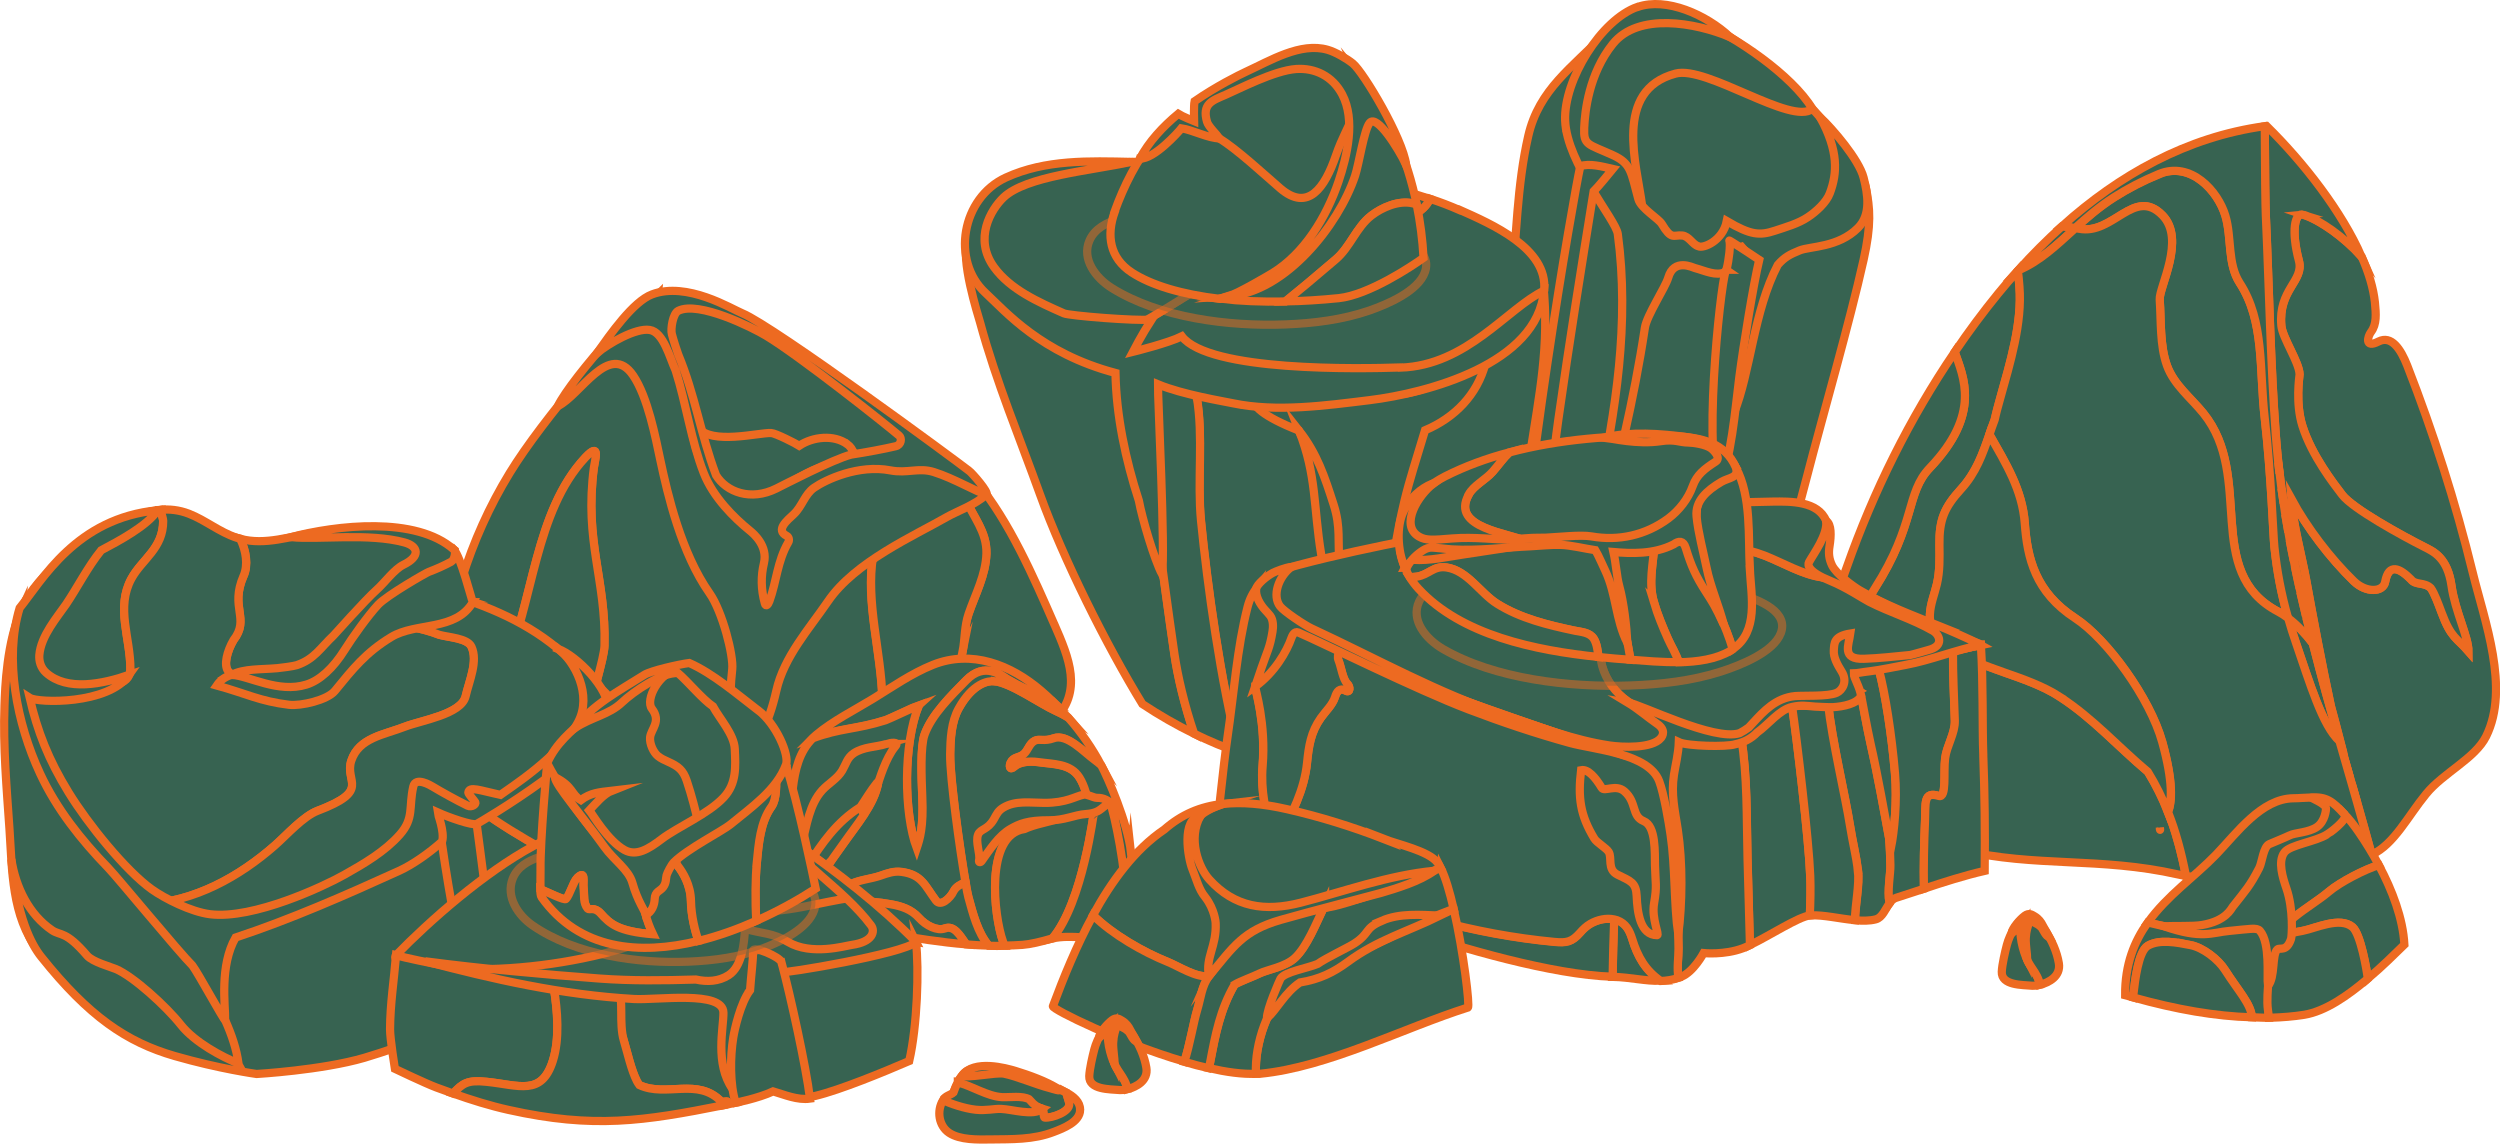 <?xml version="1.0" encoding="UTF-8"?><svg id="a" xmlns="http://www.w3.org/2000/svg" viewBox="0 0 304.38 139.25"><defs><style>.b,.c{fill:#376351;stroke:#ed6a21;stroke-miterlimit:10;}.c{opacity:.5;}</style></defs><g><path class="b" d="M189.71,13.1c.62-2.44,1.91-4.64,3.72-6.4,1.79-1.75,3.53-4.45,5.87-5.48,3.03-1.33,5.91-.16,8.6,1.67,3.94,2.08,7.51,4.94,10.6,8.1,2.9,2.96,7.54,7.69,8.28,11.91,1.44,8.26-10.22,8.25-15.54,5.57-.14,.61-.28,1.22-.42,1.83-.07,.3-.33,.53-.61,.61-11.16,3.33-23.59-5.61-20.51-17.82Z"/><path class="b" d="M198.95,30.9c.09-.36,.45-.6,.81-.62,.34-.01,.67,0,1,0,1.22,.65,2.67,.98,3.92,1.12,1.35,.15,2.46-.06,3.38-.56,.31-.11,.61-.26,.89-.48,.09-.13,.18-.26,.28-.39,.55-.55,1.02-1.23,1.42-2.04,.22,.08,.45,.16,.68,.24,.24-.09,.51-.08,.71,.07,.13,.1,.26,.19,.38,.28,2.14,.65,6.56,.89,9.02-.77,3.73-2.52,5.25-7.32,5.72-4.98,.53,2.62,.68,4.61-.26,8.85-1.68,7.57-5.07,19.32-6.87,26.3-.8,3.09-3.59,13.51-3.59,13.51,.5-.17,1.19,.24,1.07,.94-.7,4.16-4.96,5.73-8.48,7.01-6.08,2.22-12.38,3.59-18.8,4.3-.42,.05-.89-.42-.84-.84,2.07-17.52,5.31-34.84,9.56-51.95Z"/><path class="b" d="M184.03,35.18c.58-6.14,.66-12.61,2.04-18.63,1.31-5.71,5.41-8.35,9.24-12.39,.4-.42,.92-.09,1,.35,.49-.41,1-.81,1.5-1.19,.19-.14,.41,.16,.25,.32-3.43,3.21-6.71,7.68-7.32,12.3,2,4.43,4.42,8.54,7.15,12.54,1.44,.83,2.99,1.45,4.69,1.88,.99,.25,.56,1.68-.42,1.51-2.93-.51-2.57,2.34-2.84,4.34-.3,2.24-.61,4.48-.92,6.71-.67,4.72-1.44,9.42-2.21,14.12-1.36,8.28-2.9,16.52-4.44,24.77,.84,.1,1.87,.77,3.21-.99,.63-.82,6.36-1.97,7.7-2.88,1.48-1.01,3.8-4.2,5-5.64,.24-.28,2.01-3.66,3.83-3.95-.66,1.9-1.32,3.79-1.96,5.7,.09,.14,.12,.32,.09,.51-.19,1.07-.65,1.99-1.29,2.79-.04,.24,.14,.36,.55,.37,.55,.25,1.09,.27,1.6,.08,.54-.41,1.06-.85,1.56-1.35,.24-.19,.52-.19,.74-.08,.88-1,1.55-2.2,2.09-3.48,.51-1.67,2.17-3.94,2.68-5.61,1.4,4.3,1.75,10.4,1.33,14.62-2.72,2.22-6.04,.76-8.16,.56-.12,.03-.26,.05-.42,.03-1.97-.19-4.07-.46-6.03-.02-1.59,.36-2.97,1.25-4.52,1.7-1.92,.55-6.78,.7-9.58,.55-2.19-2.71-5.08-4.56-8.45-5.55-.04-2.94,.93-29.55,2.29-43.98Z"/><path class="b" d="M196.99,3.29c3.3-2.12,6.36-2.26,9.94-.7,4.4,1.92,11.21,6.5,13.74,10.66-2.53,2.08-12.89-5.3-16.67-4.29-7.63,2.04-4.71,11.12-4.07,16.07,.02,.02-8.22-8.26-8.19-8.23,.4,.43,.07-10.18,5.25-13.5Z"/><path class="b" d="M199.41,.84c3.44-1.19,8.28,.89,11.25,3.68-4.28-1.79-11.2-3.02-14.29,.82-2.91,3.62-3.4,8.19-3.49,10.21-.09,2.17,.43,1.95,3.49,3.34,2.23,1.02,2.2,2.03,3.1,5.35,.31,1.14,2.45,2.35,2.86,3.03,1.18,1.97,1.4,1.32,2.46,1.4,.86,.06,1.28,1.12,1.99,1.31,.58,.31,2.98-.65,3.46-3.06,2.93,1.72,4.01,1.78,5.86,1.17,1.38-.46,2.81-.85,4.01-1.65,1-.66,2.26-1.8,2.67-2.9,.93-2.45,1.08-5.16-1.18-9.27,1.48,1.37,4.74,5.16,5.3,7.36,.53,2.07,.91,4.52-.68,6.11-2.42,2.42-5.84,2.23-7.11,2.75-1.18,.48-1.84,.82-2.66,1.76-2.94,5.62-3.32,13.1-5.35,18.07-.3,.73-1.1,.76-1.2,0-.43-3.31-.17-6.59,.71-9.68,.46-3.16,1.33-6.47,3.16-8.62-.57-.66-1.14-1.31-1.72-1.97-.2,.08-.41,.14-.62,.21,.04,.45-.11,.93-.51,1.37-.2,.22-.44,1.57-.87,1.49-1.11,.54-2.47-.16-3.68-.48-.29-.08-2.56-1.24-3.26,1.17-.35,1.19-2.62,4.61-2.84,6.09-1.34,8.89-3.45,17.38-5.5,25.3-.07,.26-.76-2.42-.28-4.66,2.24-10.53,3.93-21.25,2.48-32.05-.24-1.78-6.21-8.55-6.41-13.81-.19-4.96,4.39-12.32,8.83-13.85Z"/><path class="b" d="M192.4,20.24c1.1-.39,2.65,.03,3.96,.33-.45,.55-1.82,2.23-2.33,2.72-1.54,9.54-2.93,18.16-4.29,27.73-1.43,10.04-1.73,20.75-2.45,30.87-.96-.64-2.28-1.39-2.92-1.75,.93-19.92,7.13-55.84,8.03-59.89Z"/><path class="b" d="M210.2,32.84c.31-1.21,.52-3.1,.35-3.54-.16-.18,3.23,2.04,3.64,2.33-.7,2.94-1.92,10.38-2.43,14.33-.51,3.98-.96,9.92-2.54,13.4-1.9-6.02,.51-26.86,.98-26.52Z"/><path class="b" d="M206.2,79.04c1.05-2.06,1.56-2.61,2-3.52,.73-1.49,1.81-5.22,2.89-6,.61,2.22,1.86,5.87,2.02,8.6,.07,1.28-.62,3.65-.07,3.76,1.31,.26,4.4-.88,5.85,.01-2.51,3.32-8.51,1.32-11.89,.82-3.05-.45-6.31,2.05-11.15,1.95,3.05-2.79,8.82-2.63,10.35-5.63Z"/></g><g><path class="b" d="M187.91,34.59c-.43-4.22-14.22-8.17-18.99-9.48-5.34-1.46-10.78-2.68-16.29-3.31-5.32-.61-10.71-.71-16.04-.16-4.99,.52-11.11,1.38-15.53,3.96-1.59,.93-2.61,2.13-3.18,3.47,3.35,10.07,15.19,13.53,24.9,15.92,9.49,2.34,19.68,4.58,29.11,1.65,1.64-.82,6.64-2.72,8.32-3.33,1.36,3.34-3.56,6.2-5.09,7.17-6.3,4.04-6.68,12.13-7.1,18.89-.27,4.37-1.15,8.62-1.49,12.98-.23,2.93-.32,5.88-.41,8.82,4.12-1.19,8.05-2.91,9.91-4.82,6.41-6.59,9.33-24.94,10.24-30.91,1.16-7.56,2.4-13.26,1.62-20.86Z"/><g><path class="b" d="M177.69,25.57c-1.18-.52-2.37-.97-3.59-1.37-.36,.83-1.09,1.52-2.05,1.96-5.28,2.43-12.34,.31-17.68-.65-2.06-.37-10.01-2.19-11.68-.18-1.72,2.06,1.6,3.1,2.78,4.09,.9,.76,1.47,1.42,2.09,2.42,.57,.92,.21,2.26-.73,2.78-3.81,2.12-7.46,4.9-11.59,6.36-.5,.41-1.01,.81-1.52,1.2,8.42,3.16,18.04,4.4,26.4,4.45,5.91,.04,12.25-.37,17.86-2.42,3.77-1.38,9.58-4.29,10.02-8.85,.5-5.12-6.44-8.09-10.29-9.81Z"/><path class="b" d="M146.82,34.63c.94-.52,1.3-1.86,.73-2.78-.62-1-1.19-1.66-2.09-2.42-1.17-.99-4.49-2.03-2.78-4.09,1.67-2.01,9.62-.19,11.68,.18,5.35,.96,12.4,3.08,17.68,.65,.96-.44,1.69-1.13,2.05-1.96-4.29-1.43-8.78-2.19-13.27-2.78-7.84-1.03-15.82-1.93-23.74-1.69-5,.15-14.33-.17-16.7,5.36-.07,.16-.11,.31-.15,.46-.26,.42-.49,.89-.66,1.4-1.47,4.24,1.16,7.98,4.53,10.32,2.88,2.01,6.14,3.62,9.6,4.92,.51-.4,1.02-.8,1.52-1.2,4.13-1.46,7.78-4.24,11.59-6.36Z"/></g><g><path class="b" d="M138.33,46.72c-.16-.97,.22-2.21,1.26-2.54-8.98-2.4-18.73-6.11-21.73-15.11-1.03,2.39,1.23,9.33,1.47,10.2,1.93,7.13,4.86,14.17,7.32,21,2.78,7.72,8.08,18.35,12.44,25.45,2.06,1.37,4.2,2.58,6.28,3.61-1.19-3.51-2-6.99-2.4-9.71-1.39-9.52-3.13-23.4-4.65-32.9Z"/><path class="b" d="M180.2,43.31c-1.68,.62-6.68,2.51-8.32,3.33-8.91,2.78-18.52,.92-27.57-1.27,.69,.73,1.17,1.74,1.38,2.99,.83,4.81,.04,10.16,.52,15.07,.76,7.73,2.4,19.65,4.61,28.19,2.55,.87,4.79,1.32,6.35,1.23,2.54-.15,5.8-.76,8.95-1.67,.08-2.95,.18-5.89,.41-8.82,.34-4.35,1.22-8.61,1.49-12.98,.41-6.77,.79-14.85,7.1-18.89,1.53-.98,6.44-3.83,5.09-7.17Z"/><path class="b" d="M144.31,45.37c-1.06-1.12-2.61-1.59-4.5-1.26-.08,.01-.14,.04-.22,.07,1.07,.29,2.14,.56,3.18,.81,.51,.13,1.02,.25,1.54,.38Z"/><path class="b" d="M145.7,48.36c-.22-1.25-.7-2.26-1.38-2.99-.51-.12-1.03-.25-1.54-.38-1.04-.26-2.1-.53-3.18-.81-1.04,.33-1.42,1.57-1.26,2.54,1.52,9.5,3.26,23.38,4.65,32.9,.4,2.73,1.21,6.2,2.4,9.71,1.9,.93,3.75,1.7,5.45,2.28-2.22-8.54-3.85-20.46-4.61-28.19-.48-4.91,.31-10.26-.52-15.07Z"/></g><path class="b" d="M179.14,43.25c-3.1,3.58-6.64,4.98-11.41,4.9-2-.04-4.04-.17-6.08-.34-.05-.07-.1-.15-.15-.22-1.22-1.72-3.45-1.38-4.49-.16-.76-.06-1.52-.13-2.27-.18-1.48-.11-5.52,1.67,3.4,5.17,3.46,6.68,4.52,14.72,4.22,22.2-.24,5.93-.6,11.67,0,17.5,3.1-.4,5.13-1.24,7.1-2.04,.08-5.44-.96-10.69-.51-16.1,.37-4.38,1.03-8.74,2.05-13.01,.64-2.65,1.46-5.09,2.5-8.58,3.65-1.55,6.35-4.34,7.35-8.11,.25-.94-1.02-1.81-1.72-1Z"/><path class="b" d="M170.5,44.74c-4.97,.16-23.3,.54-26.61-3.79-1.61,.81-5.96,1.89-5.96,1.89,0,0,1.1-2.12,2.27-3.93-1.9,.19-10.03-.47-10.67-.76-3.08-1.36-6.54-2.9-8.51-5.63-2.49-3.45-.38-7.02,1.17-8.49,2.76-2.6,10.47-3.22,15.52-4.32-5.05-.11-10.4-.31-15.23,1.9-5.4,2.47-6.72,10.15-2.49,14.06,2.46,2.27,6.73,7.32,15.82,9.74,.1,5.23,1.23,10.56,2.85,15.55,.39,2.13,1.87,7.15,2.81,8.94,.44-2.41-.51-21.66-.49-23.11,3.02,1.26,7.97,2.06,9.14,2.31,5.31,1.11,11.3,.27,16.62-.38,7.02-.86,20.47-4.41,21.24-13.33-4.44,2.12-9.38,9.1-17.47,9.37Z"/><path class="b" d="M163.11,68.79c-.29-2.97,.17-4.52-.74-7.36-1.08-3.36-2-6.2-4.22-9.02,2.18,5.53,1.74,9.18,2.71,15.11,1.04,6.36,0,18.07,1.52,22.82,.52-6.39,1.35-15.2,.74-21.55Z"/></g><g><g><path class="b" d="M58.72,83.59c.63,.42,1.84-.28,2.62-2.05,3.61-8.28,3.77-19.25,9.92-25.83,1.91-2.04,1.15,.34,1.04,1.21-1.19,9.09,1.5,13.62,1.29,21.7-.04,1.59-1.59,6.22-1.82,8.14-.37,3.14-.19,6.23-.82,9.31,.02,.02,.04,.04,.06,.05,.32,.27,.66,.52,1.01,.75,.46-.66,1.02-1.72,1.82-3.4,1.3-2.76,3.34-2.63,3.19-1.98-.08,.49-.17,.99-.27,1.48-.21,1.57-.26,2.62-.05,4.2,.57-.07,3.29,.37,3.94,.47,.49,.08,2.43,1.83,3.94,3.36,2.63,.75,5.26,1.49,7.9,2.21-.35-10.84-2.02-21.58-5.12-31.98-3.04-10.18-8.89-21.07-7.29-35.37-4.87,4.66-13.95,15.07-18.02,21.72-4.96,8.11-7.73,17.29-8.48,26.74-.05,.6,.45,1.14,.99,1.32,.55-1.07,1.18-2.02,1.73-2.59,.6-.61,1.51-.09,2.43,.53Z"/><path class="b" d="M80.65,97.64c-.65-.1-3.37-.54-3.94-.47-.21-1.59-.17-2.63,.05-4.2,.1-.5,.19-.99,.27-1.48,.16-.65-1.88-.78-3.19,1.98-.8,1.69-1.36,2.74-1.82,3.4,2.39,1.55,5.41,2.11,8.09,2.86,1.49,.42,2.98,.84,4.47,1.27-1.51-1.53-3.45-3.28-3.94-3.36Z"/><path class="b" d="M64.97,89.15c2.78,1.64,3.64,4.86,5.99,6.91,.63-3.08,.46-6.17,.82-9.31,.22-1.91,1.78-6.55,1.82-8.14,.2-8.09-2.48-12.62-1.29-21.7,.11-.87,.87-3.24-1.04-1.21-6.16,6.59-6.31,17.55-9.92,25.83-.77,1.77-1.99,2.47-2.62,2.05-.92-.62-1.83-1.14-2.43-.53-.55,.56-1.18,1.52-1.73,2.59,0,0,.01,0,.02,.01,3.35,1.03,7.34,1.7,10.39,3.49Z"/></g><path class="b" d="M104.06,68.43c1.98-1.45,4.11-2.67,6.32-3.71,2.7-1.27,6.45-3.44,8.51-6.05-.07-.09-.14-.19-.22-.28-8-6.55-17.66-13.09-22.89-16.27-4.1-2.49-10.62-6.8-15.58-6.4-.04,.04-.09,.09-.14,.14-1.6,14.3,4.25,25.19,7.29,35.37,1.54,5.17,2.73,10.42,3.58,15.73,1.86-3.96,4.24-8.29,5.49-10.27,2.01-3.19,4.58-6.04,7.63-8.27Z"/><path class="b" d="M103.19,54.1c-1.67-1.23-4.24-.93-5.88,.17-.38-.25-2.88-1.53-3.42-1.55-1.55-.06-7.28,1.47-8.9-.66-1.18-1.54-1.53-1.27-1.26,.65,.57,4.06,1.81,6.96,4.65,9.9,.64,.66,1.72-.18,2.56-.58,3.66-1.77,8.08-5.06,12.46-4.87,1.39-1.2,.3-2.68-.21-3.06Z"/><g><path class="b" d="M128.36,76.01c-2.51-5.74-5.44-12.49-9.46-17.35-.47,.59-1.03,1.16-1.64,1.7,.1,.06,.19,.15,.24,.26,.97,2.32,2.66,4.12,2.6,6.77-.07,2.59-1.35,4.95-2.17,7.34-.52,1.51-.43,3.07-.73,4.62-.32,1.63-.95,2.75-.62,4.49,.47,2.47,1.36,6.24,2.51,9.04,3.38-1.19,6.69-2.66,9.2-5.12,3.61-3.55,1.86-7.67,.08-11.74Z"/><path class="b" d="M106.29,67.71c-.26-.02-.49-.27-.42-.5-.61,.39-1.22,.8-1.81,1.23-3.05,2.23-5.63,5.07-7.63,8.27-1.25,1.98-3.63,6.31-5.49,10.27,.86,5.37,1.37,10.8,1.54,16.25h0c3.85-2.32,10.27-4.75,15.92-6.73-.99-3.7-.9-7.6-.99-11.48-.14-5.61-2.04-11.69-1.13-17.29Z"/><path class="b" d="M117.26,60.36c-.16-.1-.36-.11-.51,.06-1.41,1.65-3.86,2.22-5.73,3.22-1.79,.96-3.45,2.11-5.03,3.38-.07,.05-.1,.12-.12,.18,1.45-.92,2.96-1.75,4.51-2.49,2.09-.98,4.8-2.51,6.87-4.35Z"/><path class="b" d="M117.2,79.35c.3-1.55,.21-3.11,.73-4.62,.82-2.39,2.1-4.75,2.17-7.34,.07-2.65-1.62-4.44-2.6-6.77-.05-.11-.14-.2-.24-.26-2.08,1.84-4.79,3.37-6.87,4.35-1.56,.73-3.06,1.56-4.51,2.49-.07,.23,.15,.49,.42,.5-.91,5.6,.99,11.68,1.13,17.29,.1,3.88,0,7.78,.99,11.48,1.9-.67,3.72-1.28,5.32-1.82,1.73-.59,3.55-1.15,5.36-1.79-1.14-2.8-2.04-6.57-2.51-9.04-.33-1.74,.3-2.86,.62-4.49Z"/></g><path class="b" d="M114.42,55.01c-2.21-.02-4.41-.3-6.61-.09-2.77,.27-5.47,1.09-8.08,2.03-2.23,.81-3.99,2.3-6.14,3.17-2.94,1.19-5.88-.38-7.45-2.22-1.72-2.55-2.42-8.32-3.12-11.74-.35-1.69-3.21-7.49-2.8-10.45-1.37-.03-10.58,10.21-12.31,13.74,2.77-1.33,6.27-8,9.18-3.73,1.78,2.61,2.74,7.63,3.3,10.27,.9,4.23,2.55,11.34,6,16.24,1.56,2.21,2.94,7.58,2.76,9.26-.4,3.65-.36,6.49,2.58,11.14,.5-2.9,1.78-4.05,2.79-8.54,.92-4.11,4-7.53,6.29-10.88,3.27-4.8,10.46-7.96,14.52-10.29,1.14-.65,3.45-1.47,4.78-2.73-1.84-3.24-4.24-4.08-5.68-5.2Z"/><path class="b" d="M117.97,57.31c-1.53-1.2-23.79-17.61-27.58-19.16-1.34-.55-6.75-3.91-11-2.31-2.3,.86-5.08,4.86-6.72,7.16,1.42-1.18,4.72-3.1,6.43-2.83,1.68,.26,2.44,3.38,3.16,4.94,1.3,4.09,1.87,8.49,3.42,12.48,1.15,2.95,3.69,5.46,5.62,7.02,.47,.38,2.21,1.87,1.71,3.96-.38,1.59-.36,3.2,.11,4.9,.12,.44,.39,.18,.55-.26,.88-2.4,.96-4.86,2.31-7.19,.15-.25,.07-.64-.2-.78-1.4-.71,.06-1.88,.87-2.64,1.02-.96,1.32-2.41,2.46-3.21,1.42-.99,5.43-2.87,9.3-2.12,2.07,.4,3.41-.38,5.28,.2,2.5,.78,5.27,2.47,6.41,2.74,.34-.24-1.71-2.58-2.12-2.9Zm-14.34-1.96c-2.18,.55-8.2,3.68-9.11,4.13-3.11,1.55-6.07,.44-7.34-1.62-1.91-5.08-2.54-9.75-4.61-14.72-.17-.47-.58-1.72-.77-2.46-.17-.62,.12-2.51,.78-2.84,2.48-1.24,9.04,2.04,10.68,3.03,4.1,2.46,14.78,10.94,16.22,12.18,.33,.28,.29,1.11-.43,1.28-1.44,.34-3.66,.75-5.42,1.02Z"/></g><g><g><path class="b" d="M286.41,95.74c-.16-.56-.32-1.11-.48-1.67-.37-1.27-.73-2.55-1.09-3.83,.04,.04,.08,.08,.12,.12-.38-1.47-.77-2.94-1.17-4.39-1.11-5.15-2.09-10.35-3.02-15.42-.53-2.88-1.62-6.9-1.82-9.86,1.95,3.61,4.74,7.26,7.63,10.07,1.48,1.44,3.57,1.38,3.82,.07,.43-2.32,1.79-1.66,3.14-.29,.57,.75,1.63,.29,2.41,1.06,.44,.58,.96,2.03,1.33,3.01,1.15,3.09,1.85,3.06,3.26,4.69,0-1.74-1.63-4.89-2.06-7.95-.48-3.44-2.16-4.17-3.3-4.75-2.73-1.38-8.75-4.68-10.02-6.36-1.02-1.35-3.69-4.77-4.83-8.36-.88-2.78-.37-6-.35-6.3-.05-1.49-2.09-4.44-2.22-5.92-.4-4.42,2.79-5.45,2.14-7.9-.96-3.63-.53-5.99,.56-5.62,2.07,.69,4.94,2.73,7.08,5.11,.86,1.95,1.43,3.84,1.61,5.56,.14,1.43,.24,2.67-.48,3.62-.38,.5-.84,2.05,.92,1.15,1.56-.79,2.7,.9,3.5,2.94,3.2,8.21,5.88,16.63,7.97,25.19,1.43,5.87,4.55,14.07,1.63,19.95-1.34,2.69-5.19,4.42-7.3,7-2.27,2.77-3.87,6.1-6.62,7.41-.57-2.09-1.16-4.2-1.76-6.3-.19-.67-.39-1.35-.58-2.03Z"/><path class="b" d="M285.93,94.07c-.37-1.28-.73-2.55-1.1-3.83h0c.36,1.28,.73,2.56,1.09,3.83Z"/><path class="b" d="M286.41,95.74c.19,.68,.39,1.35,.58,2.03-.19-.67-.39-1.35-.58-2.03Z"/><path class="b" d="M262.85,21.2c3.91-1.62,7.22,2.08,8.11,5.1,.79,2.67,.22,5.81,1.74,8.16,3.05,4.7,2.35,10.41,3.05,16.52,.79,6.96,1.01,14.07,1.17,15.62,.31,2.92,.8,5.63,1.67,8.66-.4-.3-.81-.57-1.22-.79-9.22-4.84-2.82-16.41-9.12-24.17-1.52-1.88-3.56-3.44-4.41-5.77-.9-2.45-.71-5.47-.89-8.06-.11-1.49,3.2-7.33,.33-10.26-3.44-3.5-5.99,2.45-10.15,1.64-.13-.03-.3-.05-.45-.07,1.41-1.28,2.9-2.58,4.72-3.74,1.7-1.08,3.54-2.04,5.47-2.83Z"/><path class="b" d="M278.78,65.79c-.06-.33-.11-.65-.17-.98,.06,.33,.11,.65,.17,.98Z"/><path class="b" d="M278.23,62.62c-.07-.44-.13-.88-.2-1.33,.07,.44,.13,.88,.2,1.33Z"/><path class="b" d="M280.08,72.08c-.03-.14-.06-.29-.09-.43,.03,.14,.06,.29,.09,.43Z"/><path class="b" d="M277.76,59.44c-.08-.6-.15-1.19-.22-1.79,.07,.6,.14,1.19,.22,1.79Z"/><path class="b" d="M280.81,75.21c-.01-.06-.03-.12-.04-.18,.01,.06,.03,.12,.04,.18Z"/><path class="b" d="M279.4,68.94c-.05-.22-.09-.44-.13-.66,.04,.22,.09,.44,.13,.66Z"/><path class="b" d="M277.38,56.25c-.11-1.07-.21-2.13-.29-3.2,.08,1.07,.18,2.14,.29,3.2Z"/><polygon class="b" points="281.58 78.32 281.58 78.33 281.58 78.32 281.58 78.32"/><path class="b" d="M280.46,26.14c-1.09-.36-1.52,2-.56,5.62,.65,2.45-2.54,3.48-2.14,7.9,.13,1.48,2.17,4.43,2.22,5.92-.02,.29-.53,3.52,.35,6.3,1.13,3.59,3.8,7.01,4.83,8.36,1.27,1.68,7.29,4.98,10.02,6.36,1.14,.58,2.82,1.32,3.3,4.75,.43,3.06,2.06,6.2,2.06,7.95-1.42-1.63-2.11-1.6-3.26-4.69-.37-.99-.89-2.43-1.33-3.01-.79-.77-1.84-.31-2.41-1.06-1.35-1.36-2.71-2.03-3.14,.29-.24,1.31-2.34,1.37-3.82-.07-2.88-2.81-5.67-6.47-7.63-10.07,.2,2.96,1.29,6.98,1.82,9.86,.93,5.07,1.91,10.27,3.02,15.42,.4,1.45,.79,2.92,1.17,4.39-.04-.03-.08-.08-.12-.12-1.13-3.96-2.24-7.93-3.26-11.92h0c-.26-1.04-.52-2.08-.77-3.12-.01-.06-.03-.12-.04-.18-.24-.98-.47-1.96-.69-2.94-.03-.14-.06-.29-.09-.43-.2-.9-.4-1.8-.58-2.71-.05-.22-.09-.44-.13-.66-.17-.83-.33-1.66-.49-2.49-.06-.33-.11-.65-.17-.98-.13-.73-.26-1.46-.38-2.19-.07-.44-.13-.88-.2-1.33-.09-.62-.19-1.23-.27-1.85-.08-.6-.15-1.19-.22-1.79-.06-.47-.12-.93-.17-1.4-.11-1.07-.21-2.13-.29-3.2-.66-8.91-.81-17.87-1.22-26.8-.05-1.04-.11-5.34-.13-10.87,.07-.01,.14-.03,.22-.04,4.55,4.47,9.18,10.45,11.57,15.91-2.14-2.38-5.01-4.42-7.08-5.11Z"/><path class="b" d="M281.58,78.32h0c1.02,3.99,2.13,7.96,3.25,11.91-2.07-1.86-3.62-7.07-5.28-11.91-.37-1.07-.69-2.08-.97-3.07,1.06,.8,2.07,1.87,3,3.07Z"/><path class="b" d="M251.07,27.55c.58,.07,1.11,.15,1.59,.23-2.26,2.06-4.29,4.02-6.97,5.15,1.7-1.89,3.49-3.69,5.37-5.38Z"/><path class="b" d="M284.84,90.24h0c-1.13-3.96-2.23-7.93-3.25-11.92,1.02,3.99,2.13,7.96,3.26,11.92Z"/><path class="b" d="M275.74,15.38c.02,5.53,.08,9.83,.13,10.87,.41,8.92,.56,17.89,1.22,26.8,.08,1.07,.18,2.14,.29,3.2,.05,.47,.11,.93,.17,1.4,.07,.6,.14,1.19,.22,1.79,.08,.62,.18,1.24,.27,1.85,.07,.44,.13,.88,.2,1.33,.12,.73,.25,1.46,.38,2.19,.06,.33,.11,.65,.17,.98,.15,.83,.32,1.66,.49,2.49,.04,.22,.09,.44,.13,.66,.19,.9,.38,1.81,.58,2.71,.03,.14,.06,.29,.09,.43,.22,.98,.45,1.96,.69,2.94,.01,.06,.03,.12,.04,.18,.25,1.04,.51,2.07,.77,3.11h0c-.93-1.19-1.94-2.26-3-3.06-.87-3.04-1.36-5.75-1.67-8.66-.16-1.54-.38-8.65-1.17-15.62-.7-6.11,0-11.82-3.05-16.52-1.52-2.35-.95-5.49-1.74-8.16-.89-3.02-4.21-6.72-8.11-5.1-1.93,.8-3.77,1.75-5.47,2.83-1.81,1.16-3.31,2.46-4.72,3.74-.48-.08-1.01-.16-1.59-.23,6.96-6.24,15.18-10.86,24.67-12.17Z"/><path class="b" d="M281.58,78.32c-.26-1.04-.52-2.07-.77-3.11,.25,1.04,.51,2.07,.77,3.11Z"/><path class="b" d="M280.76,75.03c-.24-.98-.47-1.96-.69-2.94,.22,.98,.45,1.96,.69,2.94Z"/><path class="b" d="M277.54,57.66c-.06-.47-.12-.93-.17-1.4,.05,.47,.11,.93,.17,1.4Z"/><path class="b" d="M278.61,64.81c-.13-.73-.26-1.46-.38-2.19,.12,.73,.25,1.46,.38,2.19Z"/><path class="b" d="M279.27,68.28c-.17-.83-.33-1.66-.49-2.49,.15,.83,.32,1.66,.49,2.49Z"/><path class="b" d="M278.04,61.3c-.09-.62-.19-1.23-.27-1.85,.08,.62,.18,1.24,.27,1.85Z"/><path class="b" d="M279.98,71.65c-.2-.9-.4-1.8-.58-2.71,.19,.9,.38,1.81,.58,2.71Z"/></g><g><path class="b" d="M234.96,88.94c-.7-1.42-5.13-5.86-5.26-6.91-.58-4.67-3.99-6.39-1.45-10.37,5.06-7.94,3.73-11.59,6.71-14.7,6.28-6.58,4.09-11.05,3.03-14.1,1.66-2.45,3.42-4.83,5.29-7.12,.77-.95,1.57-1.87,2.39-2.78,.06,.53,.13,1.16,.19,1.93,.36,4.47-1.14,9.29-2.34,13.61-.23,.83-.47,1.71-.67,2.59-1.11,3-1.81,5.94-4.08,8.44-2.04,2.24-2.68,3.73-2.64,6.79,.02,1.63,.06,3.2-.31,4.79-.29,1.23-.79,2.41-.85,3.68-.08,1.76,.85,2.93,2.23,3.91,4.08,2.9,9.4,3.43,13.63,6.15,3.95,2.55,7.1,6.09,10.68,9.1,2.34,3.77,3.65,7.69,4.63,12.69-.33-.05-.66-.1-.99-.18-9.5-2.14-17.3-.84-26.32-2.95-1.37-2.1-2.41-4.23-3.46-6.77-1.33-3.23,1.19-4.57-.4-7.81Z"/><path class="b" d="M230.74,97.78c-4.82-.48-8.16-2.41-9.23-4.47-3.52-6.79,.82-17.14,3.34-24.26,3.25-9.22,7.64-18.09,13.14-26.19,1.06,3.05,3.25,7.52-3.03,14.1-2.97,3.12-1.64,6.76-6.71,14.7-2.54,3.98,.86,5.69,1.45,10.37,.13,1.05,4.56,5.49,5.26,6.91,1.6,3.24-.93,4.59,.4,7.81,1.05,2.54,2.08,4.68,3.46,6.77-.17-.04-.35-.07-.52-.12-3.23-.8-4.1-5.28-7.56-5.63Z"/></g><g><path class="b" d="M263.27,90.36c-1.48-5.36-6.74-12.59-10.6-15.1-4.88-3.18-5.84-7.32-6.14-11.54-.3-4.08-2.31-7.29-4.31-10.83,.21-.6,.41-1.2,.64-1.8,.19-.89,.44-1.76,.67-2.59,1.21-4.32,2.7-9.14,2.34-13.61-.06-.76-.12-1.4-.19-1.93l.03-.03c2.68-1.13,4.7-3.1,6.97-5.15,.15,.02,.31,.05,.45,.07,4.16,.81,6.71-5.15,10.15-1.64,2.88,2.93-.43,8.76-.33,10.26,.18,2.59,0,5.61,.89,8.06,.85,2.33,2.89,3.9,4.41,5.77,6.3,7.77-.1,19.34,9.12,24.17,.41,.22,.82,.48,1.22,.79,.28,.98,.6,2,.97,3.07,1.67,4.84,3.21,10.05,5.28,11.91,.36,1.28,.73,2.56,1.1,3.83,.16,.56,.32,1.11,.48,1.67,.19,.68,.39,1.35,.58,2.03,.6,2.11,1.19,4.21,1.76,6.3-.9,.43-1.91,.64-3.12,.55-7.26-.54-12.86,3.07-19.49,2.04-.57-2.9-1.25-5.42-2.18-7.77,.47-1.28,.66-3.61-.69-8.52Z"/><path class="b" d="M262.97,100.92c0-.06,0-.11,0-.16,.03,.27,.04,.37,0,.16Z"/><path class="b" d="M250.83,84.86c-4.23-2.73-9.55-3.25-13.63-6.15-1.38-.98-2.32-2.16-2.23-3.91,.06-1.27,.56-2.45,.85-3.68,.37-1.59,.33-3.16,.31-4.79-.04-3.06,.61-4.56,2.64-6.79,1.82-1.99,2.63-4.27,3.44-6.64,2,3.54,4.02,6.75,4.31,10.83,.31,4.22,1.26,8.36,6.14,11.54,3.87,2.52,9.12,9.75,10.6,15.1,1.36,4.91,1.16,7.24,.69,8.52-.67-1.71-1.47-3.33-2.45-4.92-3.58-3.01-6.73-6.55-10.68-9.1Z"/></g></g><g><g><path class="b" d="M124.72,100.96c.67-.29,1.38-.51,2.07-.68,1.78-.45,3.43-.86,5.12-1.62,.1-.04,.2-.09,.3-.14l.06-.03c.1-.05,.2-.1,.31-.16h0c-.15-1.28-.49-2.6-1.13-3.62-1.09-1.76-3.19-1.64-5.05-1.91-1.22-.18-2.34,.03-2.9,.54-.6,.54-.62-.11-.45-.47,.36-.75,1.02-.54,1.61-1.05,.54-.47,.65-1.27,1.34-1.62,.56-.29,1.13,.12,2.3-.3,1.62-.59,3.69,1.71,4.98,2.64,.3,.22,.58,.44,.82,.67-1.1-2.08-2.45-4.04-4.06-5.87-.47-.28-.97-.54-1.5-.78-1.86-.83-5.43-3.41-7.51-3.63-.67-.07-2.55,.2-4.28,3.29-.91,1.64-1.02,3.73-1.05,5.55-.06,3.55,1.79,15.89,2.23,17.49,.54,1.99,1.13,4.32,2.47,5.89,.64,.02,1.28,.02,1.91,.01-.06-.15-.12-.33-.19-.52-1.1-3.07-2.24-12.94,2.6-13.67Z"/><path class="b" d="M132.57,98.33c-.11,.05-.21,.11-.31,.16,.1-.05,.2-.1,.31-.16Z"/><path class="b" d="M132.21,98.52c-.1,.05-.2,.1-.3,.14,.1-.04,.2-.09,.3-.14Z"/></g><path class="b" d="M111.87,85.86c-1.92,4.72-1.82,13.14-.26,17.39,.37-1.11,.84-2.53,.68-6.21-.11-2.5-.25-6.19,.28-7.63,.89-2.45,3.24-4.72,5.05-6.58,2.29-2.35,4.28-.59,5.07-.12,1.36,.81,3.45,1.84,5.37,2.57-.42-.4-.85-.8-1.3-1.18-3.69-3.16-8.46-5.05-13.19-3.15-2.57,1.03-4.92,2.68-7.27,4.12-2.29,1.4-4.84,2.66-6.9,4.38-.16,.13-.3,.27-.44,.41,3.37-1.27,5.26-1.05,8.88-2.2,.4-.13,3.63-1.67,4.04-1.81Z"/><g><g><path class="b" d="M121.02,82.92c2.07,.21,5.65,2.79,7.51,3.63,.54,.24,1.03,.5,1.5,.78-.62-.7-1.28-1.38-1.97-2.03-1.91-.73-4.01-1.76-5.37-2.57-.79-.47-2.78-2.23-5.07,.12-1.82,1.86-4.16,4.13-5.05,6.58-.52,1.44-.38,5.13-.28,7.63,.16,3.68-.31,5.1-.68,6.21-1.57-4.25-1.66-12.67,.26-17.39-.41,.14-3.64,1.68-4.04,1.81-3.62,1.15-5.51,.94-8.88,2.2-1.65,1.64-2.15,3.81-2.43,6.12-.44,3.57-1.4,10.6-.18,12.59,.15,.24,.32,.46,.51,.68-.27-1.13,.51-2.36,1.45-3.83,1.79-2.8,3.55-5.35,6.41-7.14,.01,0,.02,0,.02,.01,.67-1.01,1.28-2.04,2.04-2.99,.05-.07,.15-.02,.13,.06-.48,2.59-2.69,5.15-4.16,7.26-.84,1.2-1.72,2.38-2.51,3.62-.97,1.53-1.46,2.74-1.3,4.61,0,0,0,.02,0,.02,.5,.27,1.01,.5,1.52,.72,.11-1.83,1.53-3.2,3.13-3.96,1.14-.54,2.43-.61,3.62-1.02,.86-.3,1.63-.58,2.55-.46,2.49,.33,2.85,1.69,4.2,3.5,.57,.76,1.69-.25,2.15-1.13,.32-.6,.87-.84,1.45-1.11-.69-3.98-1.91-12.75-1.87-15.65,.03-1.81,.13-3.91,1.05-5.55,1.72-3.09,3.61-3.36,4.28-3.29Z"/><path class="b" d="M107.93,90.58c-1.32,.39-2.8,.34-3.98,1.13-.8,.54-.94,1.3-1.4,2.09-.59,1.01-1.67,1.57-2.44,2.41-1.55,1.71-1.91,4.28-2.44,6.44-.32,1.31-1.35,3.87,.29,4.73,.11,.06,.22,0,.27-.1,1.18-2.68,2.99-4.88,5.03-6.94,1.24-1.25,3.19-3.2,3.65-4.99,.13-.3,.89-3.04,2.1-4.48,.54-.64-.62-.43-1.09-.29Z"/><path class="b" d="M100.24,106.24c.78-1.24,1.67-2.42,2.51-3.62,1.47-2.11,3.69-4.67,4.16-7.26,.02-.08-.08-.13-.13-.06-.76,.95-1.37,1.98-2.04,2.99,0,0-.01-.02-.02-.01-2.85,1.79-4.62,4.34-6.41,7.14-.95,1.48-1.72,2.7-1.45,3.83,.58,.66,1.31,1.19,2.08,1.61,0,0,0-.01,0-.02-.16-1.87,.34-3.08,1.3-4.61Z"/><path class="b" d="M116.11,108.52c-.46,.88-1.58,1.89-2.15,1.13-1.35-1.81-1.71-3.17-4.2-3.5-.92-.12-1.7,.16-2.55,.46-1.19,.41-2.47,.48-3.62,1.02-1.6,.76-3.03,2.13-3.13,3.96,.1,.04,.2,.09,.3,.13h0c1.83-2.4,4.98-2.09,7.63-1.63,1.35,.23,2.56,.63,3.47,1.65,.87,.97,2.24,1.64,3.16,1.3,1.11-.41,1.79,.78,2.6,1.94,.92,.08,1.84,.13,2.75,.16-1.34-1.57-1.92-3.9-2.47-5.89-.08-.29-.21-.95-.36-1.84-.58,.28-1.13,.51-1.45,1.11Z"/></g><g><path class="b" d="M137.71,103.81c-.44-3.76-2.83-9.12-3.62-10.62-.25-.23-.52-.45-.82-.67-1.29-.93-3.36-3.23-4.98-2.64-1.17,.43-1.74,.02-2.3,.3-.69,.35-.8,1.15-1.34,1.62-.59,.51-1.25,.3-1.61,1.05-.17,.36-.15,1.01,.45,.47,.56-.51,1.68-.71,2.9-.54,1.86,.27,3.96,.15,5.05,1.91,.63,1.02,.97,2.34,1.13,3.62h0c-.11,.06-.21,.11-.31,.16l-.06,.03c-.1,.05-.2,.1-.3,.14-1.68,.75-3.33,1.17-5.12,1.62-.69,.17-1.4,.39-2.07,.68-4.84,.74-3.7,10.6-2.6,13.67,.07,.19,.13,.36,.19,.52,.73-.01,1.45-.04,2.18-.09,.95-.07,2.24-.37,3.65-.79,3.74-4.45,5.03-15.51,5.09-15.51,.34-.51,1.3-.84,1.85-1.04,.14-.05,.25,.09,.26,.21,.01,.14,.03,.29,.05,.43,.78,2.95,1.53,8.77,1,12.45,.68-.41,1.17-.78,1.39-1.08,0,0,.35-2.34-.06-5.91Z"/><path class="b" d="M135.38,98.35c-.02-.14-.03-.29-.05-.43-.01-.12-.12-.26-.26-.21-.55,.21-1.5,.53-1.85,1.04-.05,0-1.34,11.07-5.09,15.51,2.39-.53,4.94,.25,6.31-.31,1.58-.65,2.6-1.57,2.5-2.2,.52-3.68-.79-10.45-1.57-13.4Z"/></g><path class="b" d="M115.04,113.04c-.92,.34-2.29-.33-3.16-1.3-.92-1.02-2.12-1.42-3.47-1.65-2.66-.46-5.8-.77-7.63,1.62h0l.03,.02c2.45,.99,5.04,1.55,7.63,1.99,3.03,.51,6.12,1.01,9.21,1.26-.81-1.16-1.49-2.35-2.6-1.94Z"/></g><path class="b" d="M135.38,97.83c-.47-.32-.93-.71-1.82-.69-.42,0-1.18-.47-1.61-.39-1.01,.19-2.09,1.01-4.8,1-1.72,0-3.51-.32-5.01,.59-.62,.38-.77,.75-1.14,1.41-.75,1.31-1.63,1.15-1.91,1.85-.37,.91,.31,2.38,.11,3.16-.06,.25,.16,.29,.32,.07,.97-1.36,2.06-3.09,3.54-3.93,1.05-.59,2.03-1.04,4.67-1.03,1.92,.01,3.05-.66,4.5-.76,2.12-.15,1.85-1.18,3.16-1.28Z"/></g><g><path class="b" d="M13.99,83.24c1.18-.03,1.88-.76,1.88-1.77,0-3.84-1.79-7.48,.12-11.01,1.31-2.4,3.88-3.67,3.87-7.04,0-.17-.15-.73-.35-1.34-2.88,.27-5.52,2.05-8.2,3.46-1.04,.55-6.72,4.09-8.63,8.48-1.26,2.89-1.65,6.14-1.57,9.17,1.88,2.89,10.27,.11,12.89,.05Z"/><path class="b" d="M29.66,70.11c-1.72,3.91,.82,5.17-1.24,7.85-.77,1.32-1.22,3.02-.63,3.78,1.19,1.51,6.29,2.72,8.64,1.76,2.56-1.04,3.81-3.88,5.53-6.04,1.4-1.76,2.43-3.49,4.33-4.81,.51-.35,2.19-.93,4.04-1.55h-.05c1.67-1.06,4.15-2.28,4.99-4.19-1.91-1.46-11.34-2.86-16.88-2.07-3.05,.44-6.08,1.58-9.14,.76,.74,1.49,.99,3.23,.42,4.51Z"/><g><path class="b" d="M77.17,101.22c-.08-6.9-.66-11.15-3.2-15.32,1.93,4.72,.21,8.36-3.67,11.14-1.28,.92-1.82,2.77-3.45,3.07-2.41,.45-4.64,1.09-6.37,4.05-.56,.96-2.2,.47-3.15,1.42-1.42,1.43-3.7,2.86-5.47,3.72-6.49,3.16-24.05,9.71-31.27,4.6-.37-.26-3.46-3.8-2.92-3.82,6.04-.3,11.48-3.35,15.82-7.17,1.39-1.22,3.45-3.54,5.18-4.2,6.59-2.5,3.24-3.51,4.12-6.13,.94-2.78,3.94-3.11,6.51-4.11,1.98-.77,6.88-1.5,7.4-3.71,.44-1.89,1.53-4.26,.71-6.03-.49-1.04-2.83-1.14-3.92-1.45-1.13-.45-2.28-.72-3.46-.99-.81-.19-.77-1.19-.21-1.61,1.88-1.42,4.03-1.97,6.24-1.91-1.88-.62-3.79-1.16-5.73-1.68-1.85,.62-3.53,1.19-4.04,1.55-1.9,1.32-2.92,3.05-4.33,4.81-1.72,2.16-2.74,5.34-5.3,6.38-2.35,.96-7.67-.59-8.87-2.1-.59-.75-.14-2.45,.63-3.78,2.07-2.67-.48-3.93,1.24-7.85,.56-1.28,.32-3.02-.42-4.51-.14-.04-.28-.07-.42-.12-2.09-.68-3.8-2.14-5.84-2.93-1.2-.46-2.35-.57-3.46-.47,.2,.61,.35,1.17,.35,1.34,.01,3.37-2.56,4.64-3.87,7.04-1.92,3.53-.12,7.17-.12,11.01,0,1.01-.7,1.74-1.88,1.77-2.61,.06-11.01,2.85-12.89-.05,.08,3.46,.77,6.62,1.5,8.6-.14,1.83-.28,3.66-.39,5.49-.29,4.76-.74,9.67,.86,14.26,2.65,7.62,9.96,11.83,16.71,15.37,.82,.43,1.79,.13,2.19-.67,.34,0,.71-.07,1.09-.28,2.12-1.16,5.11,1.74,8.18,4.42,10.7-.66,22.36-4.17,32.07-8.76,3.83-1.81,13.79-9.51,13.79-10.46,0,0,.09-9.09,.08-9.95Z"/><path class="b" d="M49.81,74.69c-.56,.42-.6,1.42,.21,1.61,1.19,.28,2.33,.54,3.46,.99,1.09,.31,3.44,.4,3.92,1.45,.82,1.76-.27,4.13-.71,6.03-.52,2.21-5.42,2.94-7.4,3.71-2.56,1-5.57,1.33-6.51,4.11-.89,2.62,2.47,3.63-4.12,6.13-1.73,.66-3.79,2.98-5.18,4.2-4.34,3.81-9.78,6.86-15.82,7.17-.54,.03,2.56,3.57,2.92,3.82,7.22,5.11,24.78-1.44,31.27-4.6,1.78-.87,4.05-2.3,5.47-3.72,.95-.96,2.59-.47,3.15-1.42,1.73-2.96,3.97-3.6,6.37-4.05,1.63-.3,2.17-2.16,3.45-3.07,3.88-2.78,5.6-6.42,3.67-11.14-.95-1.56-2.16-3.11-3.74-4.77-4.04-4.27-8.94-6.62-14.18-8.35-2.21-.06-4.36,.49-6.24,1.91Z"/></g><path class="b" d="M29.96,121.58c-2.28-5.1-7.53-8.73-11.6-12.3-8.11-7.1-15.16-19.76-15.1-26.57,.02-2.35-.84-5.34-.58-8.68-1.89,4.08-2.06,9.82-2.13,11.84-.19,5.01,.27,10.2,.6,15.02,.34,5.03,.25,10.67,3.48,14.83,3.28,4.22,7.86,8.48,12.5,11.12,4.36,2.48,14.11,3.56,14.11,3.56,0,0-.28-6.59-1.27-8.81Z"/><g><path class="b" d="M59.12,99.01c-2.57,1.52-4.96,2.81-5.76,3.55-.91,.84-3.39,1.43-4.46,2.07-3.1,1.83-6.37,3.36-9.8,4.5-5.72,1.89-14.67,4.88-19.96,.83,2.21,4.65,8.99,12.75,9.89,19.48,0,.02,.01,.03,.02,.05-2-.8-5.33-2.57-7.02-4.7-1.82-2.3-5.82-5.92-7.93-6.81-.64-.27-2.83-.86-3.49-1.63-2.62-3.06-3.23-2.39-4.27-3.09-2.79-1.89-4.43-5.21-4.96-8.65,.68,7.1,2.44,10.39,3.65,11.9,5.81,7.27,10.38,10.37,16.26,12.07,5.41,1.56,9.95,2.18,9.95,2.18,0,0,7.9-.45,13.12-1.97,3.55-1.03,19.2-6.48,22.33-8.1,5.12-2.64,14.19-6.58,14.75-7.48,.51-2.69,.2-7.45,0-9.35-.18-1.65-.53-3.42-1.02-5.21-4.27,.86-10.93,2.28-14.18,4.8-2.59-1.39-5.92-3.48-7.1-4.41Z"/><path class="b" d="M65.98,94.1c-1.54,1.65-4.3,3.4-6.87,4.92,1.18,.94,4.51,3.02,7.1,4.41,3.25-2.52,9.91-3.94,14.18-4.8-1.47-5.35-4.41-12.15-7.16-14.79-1.05,4.66-4.41,7.2-7.26,10.26Z"/></g><path class="b" d="M57.92,99.48c-1.14-.36-3.26-.9-5.06-1.01,.09,.47,.68,2.36,1,4.61,.79,5.56,2.44,14.34,2.58,14.79,.21,.69,2.98-.33,3.27-1.74,.32-1.54-1.29-12.77-1.79-16.64Z"/><path class="b" d="M110.39,114.29c-7.19-6.86-17.98-17.7-28.87-16.52-5.61,.61-11.77,2.63-16.62,5.26-5.95,3.22-12.6,9.07-16.68,13.27-.58,.59,1.57,1.47,2.11,1.59,19.74,4.6,40.13,3.96,59.57-1.75,.78-.23,1.1-1.27,.49-1.85Z"/><g><path class="b" d="M95.38,119.69c-.91-.94-2.54-.49-3.61-.4-2.9,.25-5.8,.43-8.72,.48-6.26,.11-12.86,.47-19.05-.46-5.05-.76-13.38-2.34-15.78-3-.26,3.11-.71,5.88-.73,9,0,1.19,.59,4.82,.59,4.82,0,0,3.7,1.77,5.04,2.27,.68,.25,1.36,.5,2.04,.74,1.19-1.29,1.79-1.66,4.06-1.43,3.96,.4,6.7,1.79,8.08-2.54,.86-2.7,.57-6.18,.12-8.9-.04-.25,.18-.44,.42-.32,2.53,1.26,3.39,.08,5.27,1.75,1.66,1.47,2.22,2.94,2.83,4.98,.41,1.37,.92,3.66,1.6,4.96,.09,.17,.19,.32,.3,.47,3.26,1.53,7.12-.99,10,2.04,.23-.02,.45-.04,.66-.05,.1,0,.13,.16,.02,.18-.17,.03-.35,.06-.53,.09,.04,.06,.05,.13,.06,.2,.65-.13,1.31-.26,1.99-.4,.42-.08,5.14-4.33,5.14-4.74,0-3.09,.77-3.43,.72-6.52-.02-.91,.18-2.48-.54-3.22Z"/><path class="b" d="M88.53,134.28c.1-.02,.08-.19-.02-.18-.21,.01-.43,.03-.66,.05-2.88-3.03-6.73-.51-10-2.04-.11-.15-.21-.3-.3-.47-.68-1.3-1.19-3.6-1.6-4.96-.61-2.04,0-5.11-.66-6.17-1.33-2.13-4.91,.7-7.44-.56-.24-.12-.46,.08-.42,.32,.45,2.73,.74,6.2-.12,8.9-1.38,4.33-4.12,2.94-8.08,2.54-2.27-.23-2.87,.14-4.06,1.43,2.22,.78,4.47,1.49,6.77,2,10.37,2.3,16.42,1.36,26.12-.57-.02-.07-.03-.14-.06-.2,.18-.03,.36-.06,.53-.09Z"/></g><path class="b" d="M57.56,73.3c-.15-.31-1.46-5.51-2.3-6.39-1.17,1.24-5.38,1.92-6.46,2.76-3.98,3.09-5.4,5.62-9.11,9-1.4,1.28-2.21,4.65-4.79,4.1-2.46-.52-6.77-1.9-8.51,.69,3.55,.97,5.28,1.93,8.81,2.35,1.46,.17,4.66-.58,5.57-1.69,2.19-2.68,3.76-4.67,6.85-6.55,3.03-1.85,7.88-.68,9.96-4.27Z"/><path class="b" d="M111.53,114.68c-.82-.14-2.06-.43-2.72-.3-4.4,.87-7.55,1.73-11.96,2.57-.15,.03-.29,.06-.43,.08-1-.61-2.02-1.19-3.05-1.76-.34-.19-.73-.07-.94,.25-1.02,1.57-1.25,3.49-.6,5.18-.08,.24-.17,.49-.26,.77-.03,.09-.06,.18-.1,.27-.28,.21-.39,.56-.35,.88-1.45,3.55,1.33,8.95,1.37,8.44,2.58,.53,4.4,2.94,6.74,2.38,3.04-.72,8.44-2.95,11.47-4.26,.98-4.27,1.21-11.15,.82-14.52Z"/><path class="b" d="M107.87,113.71c-1.01-2.69-2.65-4.28-4.17-4.4-3.63,.43-8.55,2.11-12.24,1.49-2.21-.37-4.84-1.27-7.1-.94-1.05,.15-1.66,.45-2.42,1.13-.33,.29-.26,.9-.48,1.2-1.24,1.7-2.58,2.29-4.53,2.93-6,1.96-13.51,3.01-19.76,2.87-.26,0,19.79,3.43,25.92,2.87,3.7-.34,7.29-1.22,8.68-4.76,5.2,2.03,10.61,1.59,15.57-1.12,.4-.22,.68-.81,.51-1.26Z"/><path class="b" d="M111.53,114.68c-4.42-4.47-9.55-8.45-14.71-12.03-.55,1.77,5.75,5.37,9.24,10.03,.52,.7,.22,2-2.33,2.36-.86,.12-4.95,1.34-7.8-.36-1.92-1.14-3.03-.96-5.22-1.6-.12,1.88-.37,4.6-2,5.65-1.22,.78-2.62,.83-3.99,.53-3.91,.12-7.82,.17-11.74-.12-6.73-.5-14.52-1.21-21.21-2.1,8.22,2.18,16.67,4.09,25.4,4.59,2.84,.16,10.88-1.08,10.91,1.67,.02,1.82-1.06,6.21,1.1,9.28,2.31,.04,.74-6.24,1.46-9.14,.17-.37,.34-.74,.53-1.1,.06-.12,.08-.24,.07-.35,.16-.12,.33-.23,.49-.35,.51-.19,.57-.87,.08-1.09,0,0,.02-.01,.02-.02,.3,0,.63-.19,.66-.59,.12-1.21,.1-2.3-.02-3.39v-.02c.43,.35,.91,.65,1.51,.94,.1,.05,.2,.07,.29,.07,.41,.27,.28,.58,.7,.84,.33,.2,14.93-2.23,16.56-3.68Z"/><path class="b" d="M67.95,78.98c2.04,1.58,4.17,5.62,2.45,8.91-2.21,4.22-8.55,8.19-9.48,8.89-2.55-.56-3.79-1.08-3.9-.29-.02,.16,.74,.99,.85,1.19,.13,.24-.44,.65-.93,.42-1.32-.64-3.23-1.7-4.29-2.34-.2-.12-2.05-1.24-2.33,0-.57,2.5,.12,3.85-1.63,5.84-1.82,2.07-4.41,3.58-6.78,4.91-2.41,1.36-11.05,5.45-16.33,4.8-2.33-.29-5.53-1.91-7.1-3.03-3.18-2.27-7.77-7.96-10.12-11.79-2.48-4.03-3.8-7.45-4.75-11.53,.98,.64,9.58,.86,12.12-2.79-3.22,1.1-7.56,2.03-10.12-.27-.66-.59-.88-1.43-.82-2.15,.19-2.34,2.21-4.65,3.25-6.17,1.37-2.03,2.64-4.55,4.28-6.58,2.15-1.14,5.59-2.96,6.89-4.88-9.95,.96-14.06,8.5-16.82,11.91-1.87,6.13-.37,14.01,2.49,20.15,2.02,4.34,4.99,8.07,8.3,11.49,1.13,1.17,8.59,10.24,10.25,11.89,.7,.93,3.73,6.51,3.99,6.66,0-1.88-.69-6.66,1.26-10.07,6.79-2.25,13.43-5.17,19.93-8.13,1.64-.75,3.64-2.16,5.22-3.57,.33-1.17-.56-3.42-.57-3.55,1.41,.64,4.29,1.64,4.77,1.42,.37-.17,15.67-9.13,16.02-13.82,.2-2.66-3.88-6.69-6.11-7.5Z"/><path class="b" d="M55.26,66.91c-4.61-4.1-14.29-2.97-19.86-1.51,3.51,.33,9.51-.53,13.83,.64,1.73,.47,1.99,1.7-.11,2.72-1.13,.56-2.26,2.15-3.21,3-1.49,1.33-5.18,5.5-5.29,5.6-1.65,1.56-2.34,2.89-4.48,3.62-.38,.13-1.91,.33-2.37,.37-1.99,.18-4.08,.04-5.54,.81,2.13,.14,5.64,2.25,9.07,1.19,1.62-.5,3.26-1.98,4.66-4.23,.9-1.45,2.86-4.19,4.07-5.49,1.05-1.13,5.81-3.87,6.19-4.01,.93-.35,1.81-.74,2.72-1.23,.37-.2,.63-1.21,.31-1.49Z"/><path class="b" d="M95.13,117.13c-.16-.61-3.48-2.06-3.45-1.34,.04,.88-.24,3.04-.36,4.77-1.18,1.57-1.88,4.77-2.04,5.74-.39,2.36-.42,5.82,.29,7.96,0,0,2.7-.52,4.56-1.38,1.34,.39,2.96,1.1,4.49,.88-.49-3.94-2.39-12.57-3.48-16.63Z"/></g><g><g><path class="b" d="M220.4,106.64c-.17-4.41-1.63-16.72-2.22-20.69-.79,.09-1.43,.35-2.31,1-1.43,1.07-2.43,2.23-3.9,2.74,.8,4.83,.66,9.99,.79,14.86,.09,3.51,.19,7.01,.29,10.52,2.35-1.12,5.94-3.47,7.31-3.61,.07-1.64,.1-3.34,.05-4.82Z"/><path class="b" d="M230.16,105.35c-.02-1.08-.07-2.15-.14-3.22-.69-3.78-1.53-8.38-2.28-11.61-.38-1.63-1.11-5.64-1.13-5.77,0,0-.2-.23-.5-.56-1.25,.7-2.35,1.17-3.54,1.44,.5,4.61,2.1,11.24,2.7,15.02,.28,1.78,.72,3.54,.95,5.32,.22,1.72-.34,4.22-.36,6.07,.9,.08,1.76,.09,2.52-.11,.81-.21,1.15-1.24,1.68-1.96-.29-1.52,.13-3.59,.11-4.62Z"/><path class="b" d="M227.74,90.51c.82,3.55,1.75,8.77,2.48,12.73,.4-1.98,.78-5.66,.49-9.09-.39-4.65-1.19-9.83-1.99-12.74-1.33,.27-2.41,.43-3.05,.41,.03,1.17-.3,1.82,.56,2.29-.04,.02-.08,.04-.12,.07l.5,.56c.03,.14,.76,4.14,1.13,5.77Z"/><path class="b" d="M226.21,105.96c-.23-1.78-.67-3.55-.95-5.32-.6-3.79-2.2-10.42-2.7-15.02-.89,.2-1.83,.29-2.93,.28-.57,0-1.03,0-1.45,.05,.59,3.97,2.05,16.28,2.22,20.69,.06,1.49,.02,3.19-.05,4.82,.03,0,.06-.01,.08-.01,1.61-.08,3.59,.42,5.41,.58,.02-1.85,.58-4.35,.36-6.07Z"/><path class="b" d="M211.97,89.69c-.6,.21-1.27,.32-2.08,.26-1.83-.13-5.79-.92-5.77-.84,.3,1.27,.12,2.27-.99,2.61-.37,.11-.85,.16-1.37,.17,1.54,5.78,2.2,11.79,2.46,17.77,.08,1.93,.13,3.87,.15,5.8,.01,1.05-.22,2.45,0,3.57,.1-.03,.2-.07,.31-.1,1.5-.57,2.74-2.89,2.74-2.89,0,0,2.53,.26,4.79-.59,.26-.1,.55-.23,.85-.37-.1-3.51-.2-7.01-.29-10.52-.13-4.88,.01-10.03-.79-14.86Z"/></g><g><path class="b" d="M234.38,100.08c.11-2.33-.24-3.77,1.69-3.17,.97,.3,.54-2.84,.76-4.58,.19-1.55,1.23-3.05,1.18-4.6-.09-2.82-.24-5.62-.22-8.44-3.27,.77-6.61,1.63-9.06,2.13,.8,2.91,1.6,8.09,1.99,12.74,.29,3.43-.1,7.1-.49,9.09-.07-.36-.14-.74-.21-1.12,.07,1.07,.13,2.14,.14,3.22,.02,1.02-.4,3.1-.11,4.62,.22-.3,.47-.56,.81-.66,1.13-.36,2.25-.73,3.38-1.1-.05-2.6,.02-5.78,.13-8.12Z"/><path class="b" d="M241.47,91.98c-.13-3.62,0-8.78-.29-13.45-1.09,.23-2.24,.48-3.4,.76-.02,2.82,.13,5.62,.22,8.44,.05,1.56-.99,3.06-1.18,4.6-.21,1.74,.21,4.88-.76,4.58-1.93-.59-1.59,.85-1.69,3.17-.11,2.34-.18,5.53-.13,8.12,2.43-.8,4.87-1.59,7.4-2.17,.05-4.68,0-9.37-.17-14.05Z"/></g><g><path class="b" d="M225.67,81.82c2.23,.09,9.66-2.09,15.51-3.29v-.08c-4.48-1.61-8.85-3.48-13.09-5.63-1.42-.72-3.11-1.44-4.39-2.51-2.46,.34-4.9-.89-7.12-1.91-2.28-1.04-4.84-2.2-7.24-.8-1.57,.91-2.62,2.41-4.33,3.13-2.16,.9-4.58,.68-6.6,1.99-1.71,1.11-2.95,2.95-3.41,4.93-.9,3.89,1.55,7.33,4.94,8.71,.72-.04,3.32,2.38,4.23,4.27,.1-.43,.07-.94-.06-1.52-.02-.08,3.94,.71,5.77,.84,2.83,.21,3.98-1.49,5.99-3,1.34-1.01,2.13-1.07,3.76-1.05,2.63,.03,4.36-.51,6.6-1.79-.86-.47-.53-1.12-.56-2.29Z"/><path class="b" d="M199.95,86.36c-3.39-1.38-5.84-4.82-4.94-8.71,.46-1.98,1.7-3.82,3.41-4.93,2.02-1.31,4.44-1.08,6.6-1.99,1.71-.71,2.76-2.22,4.33-3.13,2.4-1.4,4.96-.24,7.24,.8,2.22,1.01,4.66,2.24,7.12,1.91-.36-.3-.69-.63-.97-1-1.45-1.93,.42-3.91-.4-5.9-.98-2.41-4.36-2.37-6.5-2.34-5.01,.07-10.02,.32-15.01,.71-9.68,.75-19.32,2.05-28.85,3.9-4.65,.91-9.31,1.9-13.89,3.11-2.05,.54-3.8,1.26-4.96,2.68-.82,3.19,6.21,5.95,8.31,7,3.42,1.71,6.97,3.17,10.54,4.53,6.64,2.51,19.08,6.84,25.85,8.99,1.68-.23,4.06,.14,5.31-.25,.61-.19,.93-.58,1.06-1.09-.91-1.89-3.51-4.31-4.23-4.27Z"/></g><g><path class="b" d="M198.72,114.28c-.32-1.02-.77-1.87-1.83-2.27-.12-.04-.24-.08-.37-.1-.08,2.34-.15,4.68-.19,7.02,2.26,.06,4.03,.55,5.86,.48-1.85-1.28-2.8-2.92-3.48-5.13Z"/><path class="b" d="M196.28,118.93s.04,0,.06,0c.04-2.34,.1-4.68,.19-7.02-.95-.21-2.03,.06-2.86,.52-.51,.29-.91,.67-1.29,1.11-.99,1.13-1.65,1.25-3.13,1.11-4.86-.46-9.69-1.36-14.4-2.64-2.32-.63-4.62-1.34-6.88-2.16-2.26-.82-4.63-1.8-5.68-4.13-.21-.46-.36-2.5-.85-.79-.87,2.97-2.59,2.99-4.57,2.68-.65-.1-1.3-.17-1.95-.23,5.12,1.86,11.83,4.25,16.1,5.71,6.83,2.35,17.98,5.59,25.26,5.83Z"/></g><g><path class="b" d="M204.36,115.47c-.02-1.93-.06-3.87-.15-5.8-.26-5.98-.92-11.99-2.46-17.77-1.23,.04-2.75-.09-3.93,.07-6.77-2.14-19.21-6.47-25.85-8.99-3.02-1.14-6.01-2.37-8.93-3.75-.16,.43-.24,.84-.1,1.15,.33,.78,.52,2.35,1.08,2.87,.39,.37,.38,1.18-.21,.83-.71-.36-1.06,.11-1.28,.78-.31,.97-1.12,1.69-1.73,2.55-1.22,1.72-1.47,3.39-1.68,5.46-.33,3.32-1.82,6.19-3.39,9.08-.17,.31-.58,.2-.69-.09-1-2.72-1.57-5.72-1.33-8.58,.44-5.19-.91-9.34-.91-9.67,0-.16,.25-.2,.29-.04,.02,.09,.04,.19,.06,.28,1.18-2.58,2.47-5.09,3.87-7.55v-.02c-2.27-1.31-4.39-2.99-3.91-4.82-.54,.65-.96,1.44-1.22,2.45-1.29,5.07-1.66,10.53-2.42,15.7-.57,3.87-1.28,11.19-1.72,15.1-.27-.03,2.89,1.15,7.16,2.7,.65,.06,1.3,.13,1.95,.23,1.99,.31,3.71,.29,4.57-2.68,.5-1.7,.65,.33,.85,.79,1.05,2.33,3.42,3.31,5.68,4.13,2.26,.82,4.56,1.53,6.88,2.16,4.71,1.28,9.54,2.18,14.4,2.64,1.48,.14,2.13,.02,3.13-1.11,.39-.44,.78-.82,1.29-1.11,.82-.47,1.9-.73,2.86-.52,.12,.03,.25,.06,.37,.1,1.06,.39,1.51,1.24,1.83,2.27,.68,2.21,1.63,3.85,3.48,5.13,.7-.03,1.41-.13,2.16-.38-.22-1.12,.01-2.52,0-3.57Z"/><path class="b" d="M152.82,83.6c0,.33,1.34,4.48,.91,9.67-.24,2.86,.33,5.86,1.33,8.58,.1,.29,.52,.4,.69,.09,1.57-2.89,3.05-5.76,3.39-9.08,.21-2.06,.46-3.73,1.68-5.46,.61-.86,1.42-1.57,1.73-2.55,.21-.68,.56-1.14,1.28-.78,.59,.35,.6-.46,.21-.83-.56-.52-.75-2.09-1.08-2.87-.13-.31-.06-.72,.1-1.15-.54-.26-1.08-.51-1.61-.77-.9-.45-2.69-1.21-4.39-2.18v.02c-1.41,2.46-4.22,7.15-4.22,7.31Z"/></g><path class="b" d="M236.06,76.2c-3.26-1.31-6.62-2.56-9.63-4.33-.8-.47-2.86-1.96-3.38-3.05-.37-.78-.44-1.47-.3-2.33,.2-1.26,.25-2.66-.41-3.08,.22,1.69-1.55,4.04-2.09,5.03-.2,.37-.09,1.2,2.59,2.28,1.97,.8,4.11,2.24,4.75,2.56,2.58,1.31,5.24,2.08,7.76,3.53,.76,.44,1.43,1.83-.57,2.33-.3,.08-1.92,.56-2.23,.61-1.88,.18-3.76,.4-5.63,.46-2.74,.09-1.83-1.68-1.64-3.08-2.03,.33-1.95,1.18-2.01,2.07-.06,.82,.44,1.73,.95,2.55,.76,1.22,.1,2.29-.6,2.6-1.06,.48-4.08,.31-5.06,.4-2.38,.22-3.87,1.91-5.06,3.18-.2,.2-.4,.42-.59,.64-.35,.26-.72,.49-1.1,.69-3.12,1.03-12.02-3.51-13.7-3.76,1.33,.8,2.48,1.82,3.63,2.61,1.13,.77,.68,1.5,.48,1.74-1.05,1.31-4.76,1.14-6.28,.91-4.33-.65-8.45-2.25-12.62-3.63-8.24-2.74-15.72-6.95-23.62-10.61-.87-.4-3.39-2.09-3.85-2.7-.97-1.27-.23-3.57,1.38-4.8-.68,.06-1.92,.55-2.26,.73-.79,.42-1.93,1.39-2.02,1.91-.16,.89,.49,1.98,1.11,2.64,.11,.11,.39,.42,.59,.67,.4,.53,.37,1.4,.28,1.92-.32,1.97-.65,2.42-1.33,4.4-.25,.72-.79,2.31-.79,2.31,2.37-1.7,3.86-4.28,4.44-5.97,.06-.17,.34-.84,.81-.63,3,1.29,14.37,6.95,20.72,9.37,4.06,1.55,8.18,2.93,12.37,4.09,2.89,.8,9.57,1.25,10.86,4.65,.58,1.53,1.16,4.96,1.39,6.56,.58,3.93,.39,8.28,.93,12.2,.49-3.9,.55-8.84-.06-12.87-.36-2.37-.83-4.28-.46-6.69,.18-1.15,.54-2.56,.59-3.95,1,.48,5.8,.61,6.88,.25,1-.21,1.92-.66,2.66-1.43,1.33-.94,2.72-2.79,4.25-3.11,1.16-.25,1.69-.13,2.79-.04,.37,.03,1.88,.09,2.2,.07,1.23-.08,2.92-.4,3.41-1.36-.16-1.15-.91-2.18-.89-2.76,.49-.01,.89-.13,1.93-.25,1.35-.16,3.23-.57,4.4-.78,3.02-.56,6.13-1.84,9.14-2.42-1.2-.68-4.77-2.19-5.13-2.33Z"/><path class="b" d="M201.5,105.41c-.04-1.59,.14-4.83-1.38-5.44-1.49-.6-.82-2.3-2.34-3.62-1.06-.92-2.46,.1-2.77-.43-.78-1.3-1.68-2.31-2.51-2.15-.39,3.33-.13,5.46,1.62,8.34,.29,.48,1.44,1.13,1.74,1.61,.44,.7-.21,2.13,1.07,2.77,1.59,.79,2.27,.93,2.34,2.63,.08,1.97,.43,4.74,2.48,4.74,.34,0-.7-1.96-.36-3.9,.37-2.11,.16-2.42,.11-4.55Z"/></g><path class="c" d="M159.59,26.54c-7.31-1.13-16.23-2.65-23.36,.11-1.51,.45-2.96,1.2-3.58,2.63-.99,2.27,.76,4.55,2.67,5.76,5.84,3.67,14.31,4.72,21.16,4.46,3.45-.13,7-.57,10.26-1.7,2.19-.76,5.95-2.36,6.75-4.68,1.7-4.91-11.33-6.17-13.91-6.57Z"/><path class="c" d="M201.83,70.5c-7.89-1.13-17.5-2.65-25.19,.11-1.63,.45-3.19,1.2-3.86,2.63-1.06,2.27,.82,4.55,2.88,5.76,6.3,3.67,15.43,4.72,22.82,4.46,3.72-.13,7.55-.57,11.06-1.7,2.36-.76,6.41-2.36,7.28-4.68,1.83-4.91-12.22-6.17-15-6.57Z"/><path class="c" d="M86.65,104.25c-6.57-1.12-14.59-2.63-21,.11-1.36,.45-2.66,1.19-3.22,2.6-.89,2.25,.68,4.51,2.4,5.7,5.25,3.64,12.87,4.68,19.03,4.42,3.1-.13,6.3-.56,9.22-1.69,1.97-.76,5.35-2.33,6.07-4.64,1.53-4.86-10.19-6.11-12.51-6.51Z"/><g><path class="b" d="M135.7,25.77c1.11-3.08,2.74-6.43,4.92-8.9,.75-.85,1.6-1.65,2.51-2.39,.23,.09,.46,.16,.7,.19,.52,.17,1.03,.38,1.54,.59,.1,.04,.19,.03,.27-.02,.03,.01,.05,.04,.09,.05,.25,.09,.47-.14,.49-.37,.03-.43-.14-.82-.22-1.23-.08-.39-.13-.82-.1-1.23,1.64-1.1,3.35-2.08,4.99-2.99,3.15-1.76,10.2-5.62,14.06-.84,1.95,4.79,.53,11.74-1.38,15.68-2.89,5.94-8.58,10.56-15.03,12.08-4.72-.55-8.41-1.69-10.75-3.22-2.67-1.74-3.11-4.5-2.07-7.38Z"/><g><path class="b" d="M166.95,26.27c-1.82,1.41-2.55,3.81-4.32,5.32-2.67,2.27-4.55,3.85-6.12,5.12-2.9,.06-5.58-.06-7.99-.34,6.45-1.52,12.14-6.14,15.03-12.08,1.91-3.94,3.33-10.88,1.38-15.68,.23,.28,.45,.59,.65,.93,3.55,4.49,5.77,9.78,6.91,15.38-.16-.06-.32-.12-.51-.16-1.71-.37-3.71,.49-5.03,1.51Z"/><path class="b" d="M163,36.3c-2.27,.23-4.44,.36-6.49,.4,1.58-1.27,3.45-2.84,6.12-5.12,1.77-1.51,2.5-3.9,4.32-5.32,1.32-1.02,3.33-1.89,5.03-1.51,.18,.04,.35,.1,.51,.16,.43,2.12,.71,4.29,.83,6.48-1.46,1.05-6.7,4.53-10.32,4.91Z"/></g><path class="b" d="M147.27,12.29c1.18-1.58,3.72-2.5,5.48-3.19,2.5-.99,5.24-1.61,7.93-1.49,1.01,.05,4.12,1.73,3.7,2.37,1.68,3.49-.24,4.61-1.73,8.95-1.36,3.95-3.39,6.91-6.78,4-1.78-1.53-5.4-4.89-7.41-6.06-2.83-1.64-2.38-2.99-1.2-4.58Z"/><path class="b" d="M138.77,19.34c1.09-2.09,2.82-3.93,4.68-5.48,.47,.3,1.93,.89,1.93,.89,0,0-.05-1.91,.06-2.42,2.62-1.81,5.38-3.19,6.27-3.6,2.93-1.34,6.63-3.62,9.93-2.67,.99,.28,2.38,1.11,3.07,1.67,1.31,1.07,6.08,9.1,6.5,12.35-1.04-2.15-3.58-6.15-4.44-5.13-.69,.81-1.31,5.02-1.79,6.46-2,5.98-8.46,14.17-15.39,14.65,1.28-.4,5.01-2.62,5.36-2.83,3.81-2.34,6.53-6.74,8.02-11.13,1.05-3.11,2.09-7.5,.45-10.6-1.2-2.27-3.35-3.25-5.6-3.1-2.67,.18-7.04,2.47-8.6,3.14-1.66,.71-2.89,1.11-2.26,3.29,.16,.57,1.19,1.55,1.52,2.01-1.27,.03-3.32-1.03-4.64-1.22-.34,.44-3.34,3.79-5.06,3.69Z"/></g><g><path class="b" d="M168.43,102.13c-3.81-1.48-7.71-2.69-11.69-3.6-3.02-.69-5.56-.89-7.81-.65-2.72,.91-6.1,2.46-5.05,5.54,1.61,4.71,4.73,9.53,4.73,9.53,0,0,11.54-2.14,13.8-2.62,1.3-.28,7.5-2.18,12.99-4.66-.13-.26-.26-.48-.4-.66-1.08-1.42-4.8-2.19-6.58-2.89Z"/><g><path class="b" d="M148.01,109.23c.58,1.17,1.37,2.29,2.29,3.4,0,0-1.07-1.39-2.29-3.4Z"/><path class="b" d="M147.19,118.85c.97-2.14,3.57-5.1,4.74-6.53-.93-1.11-3.34-1.93-3.92-3.1-1-1.64-2.1-3.7-2.83-5.82-1.05-3.08,1.03-4.62,3.75-5.53-2.79,.3-5.11,1.31-7.17,3.12-3.61,2.44-6.42,6.29-8.69,10.44,2.39,2.38,6.18,4.52,9.06,5.67,1.43,.58,3.47,1.95,5.05,1.75Z"/></g><path class="b" d="M178.72,122.66c.26-.08-.52-6.72-1.72-11.94-.1,.02-.2,.01-.3,.05-3.48,1.29-6.77,3.04-10.12,4.64-3.02,1.44-6.92,2.58-9.53,4.66-2.62,2.08-4.34,7.07-4.13,10.67,.17,0,.37,0,.53-.01,8.21-.81,17.43-5.57,25.26-8.06Z"/><g><path class="b" d="M147.19,118.85c-1.58,.2-3.62-1.17-5.05-1.75-2.88-1.16-6.67-3.3-9.06-5.67-2.03,3.72-3.62,7.67-4.89,11.08-.13,.35,8.24,4.48,16,6.75,.65-1.94,1.13-4.88,1.59-6.37,.41-1.35,.54-2.91,1.41-4.04Z"/><path class="b" d="M152.99,112.13c-1.56,.29-2.69,.5-2.69,.5-1.17,1.43-2.14,4.09-3.11,6.23,1.71-2.22,3.21-5,3.75-5.55,.31-.31,1.08-.74,2.06-1.18Z"/><path class="b" d="M175.41,105.67c-5.48,2.48-11.68,4.38-12.99,4.66-.31,.07-.76,.16-1.3,.26-.89,1.85-2,4.65-3.44,6.01-1.2,1.13-3.36,1.43-4.35,1.92-.74,.36-2.31,.93-3.02,1.35-1.76,3.05-2.31,6-2.98,9.49-.05,.26-.11,.48-.18,.68,2.14,.49,4.14,.77,5.77,.69-.21-3.6,1.51-8.59,4.13-10.67,2.61-2.08,6.5-3.22,9.53-4.66,3.35-1.6,6.64-3.35,10.12-4.64,.1-.04,.2-.03,.3-.05-.48-2.07-1.02-3.93-1.59-5.05Z"/><path class="b" d="M161.33,110.15c.61-1.21-5.07,.51-8.33,1.98,2.46-.46,6.01-1.12,8.12-1.54,.07-.14,.15-.32,.21-.45Z"/><path class="b" d="M150.31,119.88c.72-.42,2.28-.98,3.02-1.35,.99-.49,3.16-.79,4.35-1.92,1.44-1.36,2.55-4.16,3.44-6.01-2.11,.41-5.66,1.08-8.12,1.54-.98,.44-1.75,.87-2.06,1.18-.53,.55-2.03,3.32-3.75,5.55-.87,1.13-1,2.69-1.41,4.04-.46,1.5-.94,4.44-1.59,6.37,1.01,.29,2,.56,2.96,.78,.07-.2,.13-.42,.18-.68,.66-3.49,1.22-6.44,2.98-9.49Z"/></g><path class="b" d="M174.63,106.02c-5.52,.51-11.33,2.62-16.29,3.89-4.32,1.1-8.03,.58-11.12-2.85-1.28-1.42-2.64-4.94-1.06-7.73-2.36,.3-1.52,5.17-.99,6.48,.48,1.17,.77,2.47,1.57,3.42,1.17,1.5,1.27,3.13,1.27,3.14,.13,2.88-1.27,4.15-.82,6.49,3.01-3.64,4.16-5.54,8.73-6.86,3.14-.91,11.72-3.13,12.21-3.28,1.78-.53,4.74-1.4,6.49-2.7Z"/><path class="b" d="M168.21,112.13c-2.15,.93-1.35,1.46-3.31,2.74-.75,.49-3.48,1.78-4.48,2.49-1.14,.5-4.04,.96-4.52,1.8-.08,.14-1.7,3.76-1.65,4.84,1.22-1.12,2.19-3.14,4.02-4.38,2.4-.39,4.08-1.22,5.84-2.52,3.66-2.69,7.15-3.62,11.23-5.62-2.48-.1-4.9-.33-7.15,.64Z"/></g><g><g><path class="b" d="M246.89,111.57c-1.16,.19-2.22,2.21-2.55,3.47-.22,.84-.58,2.38-.62,3.28-.06,1.66,2.45,1.59,3.77,1.7,.18,.01,.5-.02,.86-.11-.21-1.5-1.57-2.43-1.68-3.6-.12-1.3-.38-3.46,.21-4.74Z"/><path class="b" d="M250.67,117.28c-.45-2.79-2.63-5.74-3.6-5.75-.06,0-.12,.03-.18,.04-.59,1.28-.33,3.44-.21,4.74,.11,1.17,1.47,2.11,1.68,3.6,1.07-.27,2.57-1.04,2.31-2.63Z"/></g><path class="b" d="M248.73,112.69c-.23-.43-.51-.83-1-1.12-.36-.22-.69-.46-1.21-.08-.58,.43-1.5,1.49-1.62,2.12,.29,0,.56-.78,1.26-1.39-.48,1.36,.17,3.68,.67,4.66-.02-.73-.23-1.89-.19-2.65,.05-.96,.23-1.35,.41-1.98,.24-.49,.51,.05,.8,.17,.26,.11,.5,.3,.72,.51,.18,.25,.56,1.15,.92,1.15-.04-.08-.61-1.14-.78-1.39Z"/></g><g><g><path class="b" d="M135.79,124.27c-1.16,.19-2.22,2.21-2.55,3.47-.22,.84-.58,2.38-.62,3.28-.06,1.66,2.45,1.59,3.77,1.7,.18,.01,.5-.02,.86-.11-.21-1.5-1.57-2.43-1.68-3.6-.12-1.3-.38-3.46,.21-4.74Z"/><path class="b" d="M139.57,129.99c-.45-2.79-2.63-5.74-3.6-5.75-.06,0-.12,.03-.18,.04-.59,1.28-.33,3.44-.21,4.74,.11,1.17,1.47,2.11,1.68,3.6,1.07-.27,2.57-1.04,2.31-2.63Z"/></g><path class="b" d="M137.62,125.4c-.23-.43-.51-.83-1-1.12-.36-.22-.69-.46-1.21-.08-.58,.43-1.5,1.49-1.62,2.12,.29,0,.56-.78,1.26-1.39-.48,1.36,.17,3.68,.67,4.66-.02-.73-.23-1.89-.19-2.65,.05-.96,.23-1.35,.41-1.98,.24-.49,.51,.05,.8,.17,.26,.11,.5,.3,.72,.51,.18,.25,.56,1.15,.92,1.15-.04-.08-.61-1.14-.78-1.39Z"/></g><g><path class="b" d="M68.92,109.46c.45-.45,.88-2.11,1.39-2.59,1.03-.98,.66,.48,.75,1.22,.12,1.05-.07,1.8,.51,2.54,.17,.22,.81-.27,1.57,.58,1.16,1.3,2.15,2.19,6.38,2.54-.79-1.64-1.26-3.39-1.29-5.25-.03-1.89,.72-3.42,1.96-4.58,4.61-4.29,10.28-7.33,15.51-10.84-.62-2-1.21-3.54-1.72-4.04-2.85-2.85-6.49-5.17-9.89-7.3-5.72,1.26-11.21,4.75-13.71,6.9-1.1,.95-3.76,4.29-3.76,4.29,0,0-.87,9.46-.81,12.94,.01,.64-.03,1.63-.01,2.38,1.01,.45,2.94,1.39,3.12,1.2Z"/><path class="b" d="M91.73,86.33c-2.04-1.52-5.49-4.56-7.87-5.46-.13,.02-.27,.04-.41,.07,0,.1-.06,.2-.19,.23-1.01,.21-2.05,.53-3.06,.93-1.01,.45-2.08,1-3.12,1.57-.59,.36-1.15,.75-1.68,1.17,.03,.08,.01,.18-.07,.25-.26,.22-.51,.41-.79,.57-.21,.16-.41,.33-.62,.5-.18,.15-.41,.03-.45-.15-.05-.02-.08-.05-.12-.09-1.09,.73-1.97,1.39-2.46,1.87-1.22,1.18-3.18,2.64-4.27,5.12,2.44,4.75,7.51,11.19,11.67,14.54,2.45-1.73,12.86-10.1,17.4-14.4-.64-2.5-1.3-4.77-3.95-6.75Z"/><path class="b" d="M88.27,85.6c-1.48-1.65-3.35-3.54-5.55-4.29-2.55,.62-4.18,3.89-3.35,4.98,1.18,1.55-.11,2.45-.22,3.49-.08,.78,.42,1.84,.94,2.26,.38,.31,.82,.51,1.27,.71,1.22,.55,1.81,1,2.25,2.3,.6,1.79,1.07,3.62,1.49,5.45,.04,.18,.29,.29,.45,.18,2.38-1.55,5.04-3.37,5.82-6.28,.88-3.28-.99-6.44-3.1-8.8Z"/><g><path class="b" d="M82.55,105.44c-.13-.17-.63-1.41-1.03-2.7-.45,.39-.91,.77-1.35,1.18-1.24,1.15-1.99,2.69-1.96,4.58,.03,1.86,.5,3.61,1.29,5.25-4.24-.35-5.22-1.25-6.38-2.54-.76-.85-1.4-.36-1.57-.58-.58-.74-.38-1.49-.51-2.54-.09-.74,.28-2.2-.75-1.22-.5,.48-.94,2.15-1.39,2.59-.19,.18-2.11-.76-3.12-1.2,.01,.47,.05,.84,.15,.97,4.6,6.45,11.94,7.08,19.09,5.33-.38-1.15-.87-2.98-.91-4.87-.04-1.98-.99-3.48-1.58-4.24Z"/><path class="b" d="M93.95,98.19c-1.39,1.94-1.57,4.53-1.81,6.91-.17,1.72-.21,4.69-.06,7.01,2.66-1.18,5.13-2.56,7.23-3.92-.43-2.08-2.08-10.07-3.62-15.1-.41,.28-.83,.54-1.24,.81,.12,1.59,.11,3.44-.5,4.29Z"/><path class="b" d="M92.13,105.1c.24-2.38,.42-4.97,1.81-6.91,.61-.85,.62-2.7,.5-4.29-4.37,2.85-8.95,5.49-12.92,8.85,.39,1.29,.89,2.53,1.03,2.7,.59,.76,1.54,2.26,1.58,4.24,.03,1.89,.52,3.72,.91,4.87,2.41-.59,4.79-1.45,7.04-2.45-.15-2.31-.11-5.29,.06-7.01Z"/></g><path class="b" d="M92.31,86.49c-2.52-1.93-5.51-4.5-8.39-5.77-1.27,.16-4.68,.94-5.48,1.45-3.02,1.91-6.33,3.64-8.46,6.48,2.07-1.36,4.17-1.62,5.76-3.14,1.34-1.27,4.79-3.68,6.81-3.56,1.19,1.02,2.97,3.18,4.26,4.06,.82,1.51,2.57,3.41,2.65,5.17,.1,2.17,.24,4.2-1.34,5.9-1.86,2.01-5.63,3.61-7.55,5.07-1.63,1.24-3.1,2.13-4.53,1.34-2.05-1.13-3.92-4.38-4.29-4.83,.7-.74,1.72-1.99,2.74-2.39-1.52,.18-2.57,.24-3.78,1.15-1.2-.71-.91-1.68-3.15-2.8,.02,.94,3.18,4.51,6.04,8.51,1.13,1.58,2.94,2.76,3.39,4.34,.64,2.27,1.52,3.38,1.65,3.92,.72-.38,1.04-1.17,1.07-1.95,.04-.93,.66-.92,1.04-1.44,.4-.56,.29-.96,.41-1.44,.07-.27,.58-1.27,.88-1.57,1.67-1.66,5.93-3.82,6.9-4.62,2.41-1.99,5.63-4.18,6.76-7.29,.42-1.15-1.18-4.91-3.37-6.59Z"/></g><g><path class="b" d="M283.43,101.22c-1.14,.81-4.47,1.02-5.67,1.73-1.96,1.15-1.86,3.47-3.74,6.34-3,4.58-5.47,4.76-12.52,3.03,2.34-3.28,5.71-5.58,8.31-8.27,2.51-2.61,5.52-6.83,9.44-6.86,1.34,0,2.57-.31,3.92,.27,.8,.35,1.49,.89,2.11,1.51-.01,.06,0,.11-.02,.17-.22,.92-1.11,1.58-1.82,2.09Z"/><g><path class="b" d="M266.7,115.07c-1.67-.33-3.76-.76-5.2,.08-1.17,.67-1.57,4.42-1.71,5.55-.03,.24-.05,.49-.06,.74-.33-.09-.65-.16-.99-.26-.03-3.77,1.11-6.56,2.76-8.87,7.05,1.73,9.52,1.55,12.52-3.03,1.88-2.87,1.78-5.2,3.74-6.34,1.2-.7,4.53-.91,5.67-1.73,.71-.51,1.6-1.17,1.82-2.09,.02-.06,0-.11,.02-.17,.73,.73,1.37,1.57,1.93,2.39,.83,1.2,1.66,2.55,2.42,3.98-1.69,.5-4.74,2.09-6.06,3.21-2.41,2.05-6.49,3.87-6.87,7.05-.26,2.15-.74,4.9-.46,8.33-.67,.02-1.38-.04-2.07-.06-.08-1.58-1.66-3.23-3.25-5.73-.85-1.34-2.7-2.76-4.22-3.06Z"/><path class="b" d="M259.79,120.7c.14-1.13,.54-4.88,1.71-5.55,1.44-.83,3.53-.4,5.2-.08,1.52,.3,3.37,1.71,4.22,3.06,1.59,2.51,3.18,4.15,3.25,5.73-4.43-.12-9.23-.96-14.45-2.42,.02-.25,.03-.5,.06-.74Z"/></g><g><path class="b" d="M280.36,113.33c-2.2,.42-2.81,.49-3.67,2.36,0-.03,0-.07,.01-.1,.38-3.18,4.46-5,6.87-7.05,1.32-1.12,4.37-2.71,6.06-3.21,1.64,3.07,2.94,6.5,3.11,9.68-1.18,1.15-2.73,2.69-4.45,4.15-.12-1.04-.88-5.46-1.86-6.29-1.53-1.3-4.51,.16-6.06,.46Z"/><path class="b" d="M276.69,115.69c.86-1.87,1.46-1.94,3.67-2.36,1.55-.3,4.53-1.76,6.06-.46,.98,.83,1.75,5.24,1.86,6.29-2.42,2.06-5.17,3.97-7.73,4.39-1.32,.21-2.69,.32-4.08,.36-.08,0-.15,.01-.23,.01-.05-.64-.18-1.22-.18-1.81-.02-2.54,.43-4.69,.64-6.42Z"/></g><path class="b" d="M263.54,112.79c1.19-.1,3.38,.03,4.56-.17,2.95-.5,3.55-1.99,3.74-2.22,1.59-2.03,2.08-2.5,3.22-4.71,.37-.72,.49-2.59,1.24-2.92,.25-.11,1.89-.78,2.49-1.07,.58-.31,2.36-.33,3.34-1.04,.94-.68,1.09-2.06,1.06-2.28-.06-.54-1.9-1.26-1.77-1.27,1.76-.15,2.59,.43,4.03,2.05,.53,.59-2.03,2.41-2.1,2.42-1.38,.89-4.54,1.28-5.22,2.2-.83,1.12-.19,3.11,.24,4.37,.89,2.54,.68,5.83,.57,6.16-.54,1.63-1.36,1.02-1.66,1.28-.71,.61-.23,3.4-1.16,4.46-.13-1.18,.31-5.2-.96-6.71-.38-.45-1.23-.23-3.73,0-2.17,.2-3.29,1.03-7.9-.54Z"/></g><g><g><path class="b" d="M127.2,136.08c-.19-.02-.1-1-.29-1.07-.69-.28-1.12-.34-1.87-.53-1.29-.33-2.89,0-4.19-.05-1.97-.07-3.91-.4-5.83-.82,.91,.08,1.18-.41,1.06-.59,.83-1.95,1.21-2.99,3.38-3.03,2.79-.05,5.53,.97,8.05,2.06,.56,.24,1.48,.54,2.3,.97,.13,.47,.34,1.01,.39,1.35,.15,1.02-2.13,1.79-2.99,1.72Z"/><path class="b" d="M131.51,135.14c-.03,1.48-2.11,2.25-3.2,2.67-2.51,.98-5.12,.88-7.73,.92-1.51,.02-3.7,.08-5.02-.8-1.27-.85-1.55-2.68-.74-3.99,1.92,.42,4.05,.41,6.02,.48,1.3,.05,2.9-.28,4.19,.05,.75,.19,1.18,.25,1.87,.53,.19,.08,.1,1.06,.29,1.07,.86,.08,3.14-.7,2.99-1.72-.05-.34-.26-.87-.39-1.35,.93,.49,1.73,1.16,1.71,2.12Z"/></g><path class="b" d="M116.62,131.79c1.76,.44,3.56,1.68,5.37,1.79,.91,.05,2.55-.22,3.34,.28,.06,.04,.59,.87,1.58,1.15-1.12,.9-3.66,.05-5.04,0-.85-.03-1.81,.24-3.08,.1-1.39-.15-3.1-.74-3.96-1.16,.17-.51,.95-.65,1.25-.93,.12-.34,.32-.87,.54-1.23Z"/><path class="b" d="M117.12,130.95c1.47-1.99,5.36-.91,6.52-.56,1.57,.48,3.8,1.27,5.17,2.17,.69,.46-.82-.04-1.01-.09-1.6-.4-3.94-1.42-5.56-1.75-.96-.19-4.51,.59-5.11,.23Z"/></g><g><path class="b" d="M213.05,69.31c-.22-3.88,.22-8.86-1.71-12.4-1.72,1.04-3.46,2.24-4.45,4.02-.63,1.13-.11,2.74-.8,3.74,.55,2.19,1.06,4.64,1.85,6.88,.65,1.85,2.17,4.55,3.01,7.49,3.19-2.13,2.28-6.41,2.09-9.73Z"/><g><path class="b" d="M210.96,79.04c-.84-2.94-2.36-5.64-3.01-7.49-.79-2.25-1.3-4.7-1.85-6.88-.13,.19-.31,.37-.55,.51-1.05,.61-2.77,.96-4.13,1.24-.15,2.31-.75,4.59-.04,6.94,.45,1.5,1.07,2.98,1.7,4.42,.4,.9,1,1.86,1.31,2.85,2.28-.04,4.53-.36,6.29-1.39,.1-.06,.18-.12,.27-.18Z"/><path class="b" d="M201.38,73.35c-.71-2.35-.1-4.63,.04-6.94-.22,.05-.43,.09-.63,.13-1.76,.39-3.35,.47-4.8,.4,.46,2.85,1.04,5.69,1.59,8.52,.29,1.5,.62,3,.87,4.51,.02,.12,.03,.23,.04,.35,1.75,.13,3.83,.33,5.89,.29-.3-.99-.91-1.94-1.31-2.85-.64-1.43-1.25-2.91-1.7-4.42Z"/></g><g><path class="b" d="M198.5,80.33c-.01-.12-.02-.23-.04-.35-.25-1.51-.58-3.01-.87-4.51-.55-2.83-1.13-5.67-1.59-8.52-3.28-.15-5.83-1.06-7.87-.97-2.95,.13-5.9,.15-8.85,.22-1.92,.04-5.54-.53-6.77,.64-.37,.35-.94,1.22-1.46,2.27,.16,.39,.36,.78,.59,1.15,.26,0,.54,0,.85-.05,1.49-.22,2.02-1.35,3.63-1.12,2.55,.37,4.11,3.13,6.17,4.42,2.82,1.77,6.18,2.59,9.4,3.27,.83,.17,1.88,.2,2.37,1,.35,.57,.48,1.44,.56,2.21,1.33,.14,2.64,.25,3.88,.34h0Z"/><path class="b" d="M191.68,76.78c-3.22-.68-6.59-1.5-9.4-3.27-2.06-1.29-3.62-4.05-6.17-4.42-1.6-.23-2.13,.9-3.63,1.12-.31,.05-.59,.04-.85,.05,.31,.5,.67,.99,1.1,1.45,5.23,5.63,14.12,7.47,21.88,8.28-.08-.77-.2-1.64-.56-2.21-.5-.8-1.54-.83-2.37-1Z"/></g><g><path class="b" d="M171.04,69.11c.18-.36,.36-.69,.54-.99-.32-.05-.62-.12-.91-.21,.1,.41,.22,.81,.38,1.2Z"/><path class="b" d="M211.26,56.75c-1.86-3.25-5.34-3.67-8.76-3.7-5.95-.06-12.58,.39-18.75,2.04-.73,.71-1.32,1.57-2.02,2.36-.86,.98-2.3,1.65-2.92,2.78-2.25,4.1,4.99,4.66,7.24,5.74,.03,.02,.04,.05,.04,.08,.68-.02,1.36-.04,2.04-.07,2.95-.13,6.94,1.83,12.67,.57,1.41-.31,3.54-.66,4.76-1.37,1.48-.87,.59-2.9,1.34-4.25,.99-1.78,2.72-2.98,4.45-4.02-.03-.05-.05-.11-.08-.16Z"/><path class="b" d="M172.5,66.83c-.24,.23-.58,.69-.93,1.28,.16,.02,.32,.04,.48,.05,2.01,.14,4.12-.36,6.1-.65,2.46-.37,4.92-.75,7.38-1.12,.17-.03,.23-.16,.21-.29,.08,0,.17,.02,.25,.02,.04,0,.07-.03,.08-.07-2.27,.07-4.54,.09-6.81,.14-1.92,.04-5.54-.53-6.77,.64Z"/><path class="b" d="M178.8,60.22c.62-1.13,2.06-1.81,2.92-2.78,.7-.79,1.28-1.65,2.02-2.36-2.72,.72-5.35,1.68-7.8,2.92-1.48,.75-4.38,2.72-4.93,4.48-.61,1.95-.74,3.76-.34,5.43,.29,.09,.6,.16,.91,.21,.35-.59,.68-1.05,.93-1.28,1.23-1.17,4.85-.6,6.77-.64,2.27-.05,4.54-.07,6.81-.14,0-.03,0-.07-.04-.08-2.25-1.09-9.49-1.64-7.24-5.74Z"/></g><path class="b" d="M211.34,56.91c-1.31-3.09-4.38-3.48-5.9-3.68-3.32-.45-6.84-.71-10.12,.04,.91,.11,4.02,.88,6.92,.44,1.68-.26,2.28,.17,3.29,.17,.56,0,2.15,.21,2.82,.72,.31,.24,1.22,1.16,.54,1.6-1.36,.88-2.31,1.6-2.8,2.99-.55,1.55-1.67,2.97-2.97,3.94-2.77,2.05-6.08,2.76-9.35,2.18-1.31-.23-4.08,.09-5.66,.16-.52,0-1.05,0-1.58,.02-.6,.03-1.19,.08-1.79,.13-.43,.02-.87,.04-1.3,.06-1.06,.05-3.95-.34-6.63-.12-2.37,.2-3.21,.26-4.05-.23-2.38-1.39-.08-5.05,1.75-6.44-.05,0-.11,0-.17,.02-1.21,.48-2.85,1.71-3.64,3.79-.7,1.83-.49,4.85,.48,6.64,.31-.85,1.1-1.65,1.81-2.15,.36-.25,.68-.45,1.12-.51,.38-.05,2.08,.18,2.65,.21,3.16,.19,6.46-.24,9.62-.38,1.2-.06,2.4-.2,3.6-.17,1.23,.03,2.94,.45,4.26,.65,.33,.53,1,2.07,1.2,2.48,1.37,2.91,1.23,5.94,2.71,8.85-.14-2.17-.43-4.88-1-6.97-.32-1.15-.38-2.65-.71-4.14,2.12,.18,4.89,.31,7.33-.93,.62-.45,1.18-.51,1.47,.43,.68,2.23,1.22,3.43,2.48,5.39,.78,1.22,1.08,1.63,2.16,3.97-.58-2.29-1.63-4.62-2.1-6.95-.41-2-1.02-4.22-1.22-6.25-.18-1.87,1.24-3.15,3.02-4.2,.91-.54,2.17-.48,1.77-1.73Z"/></g></svg>